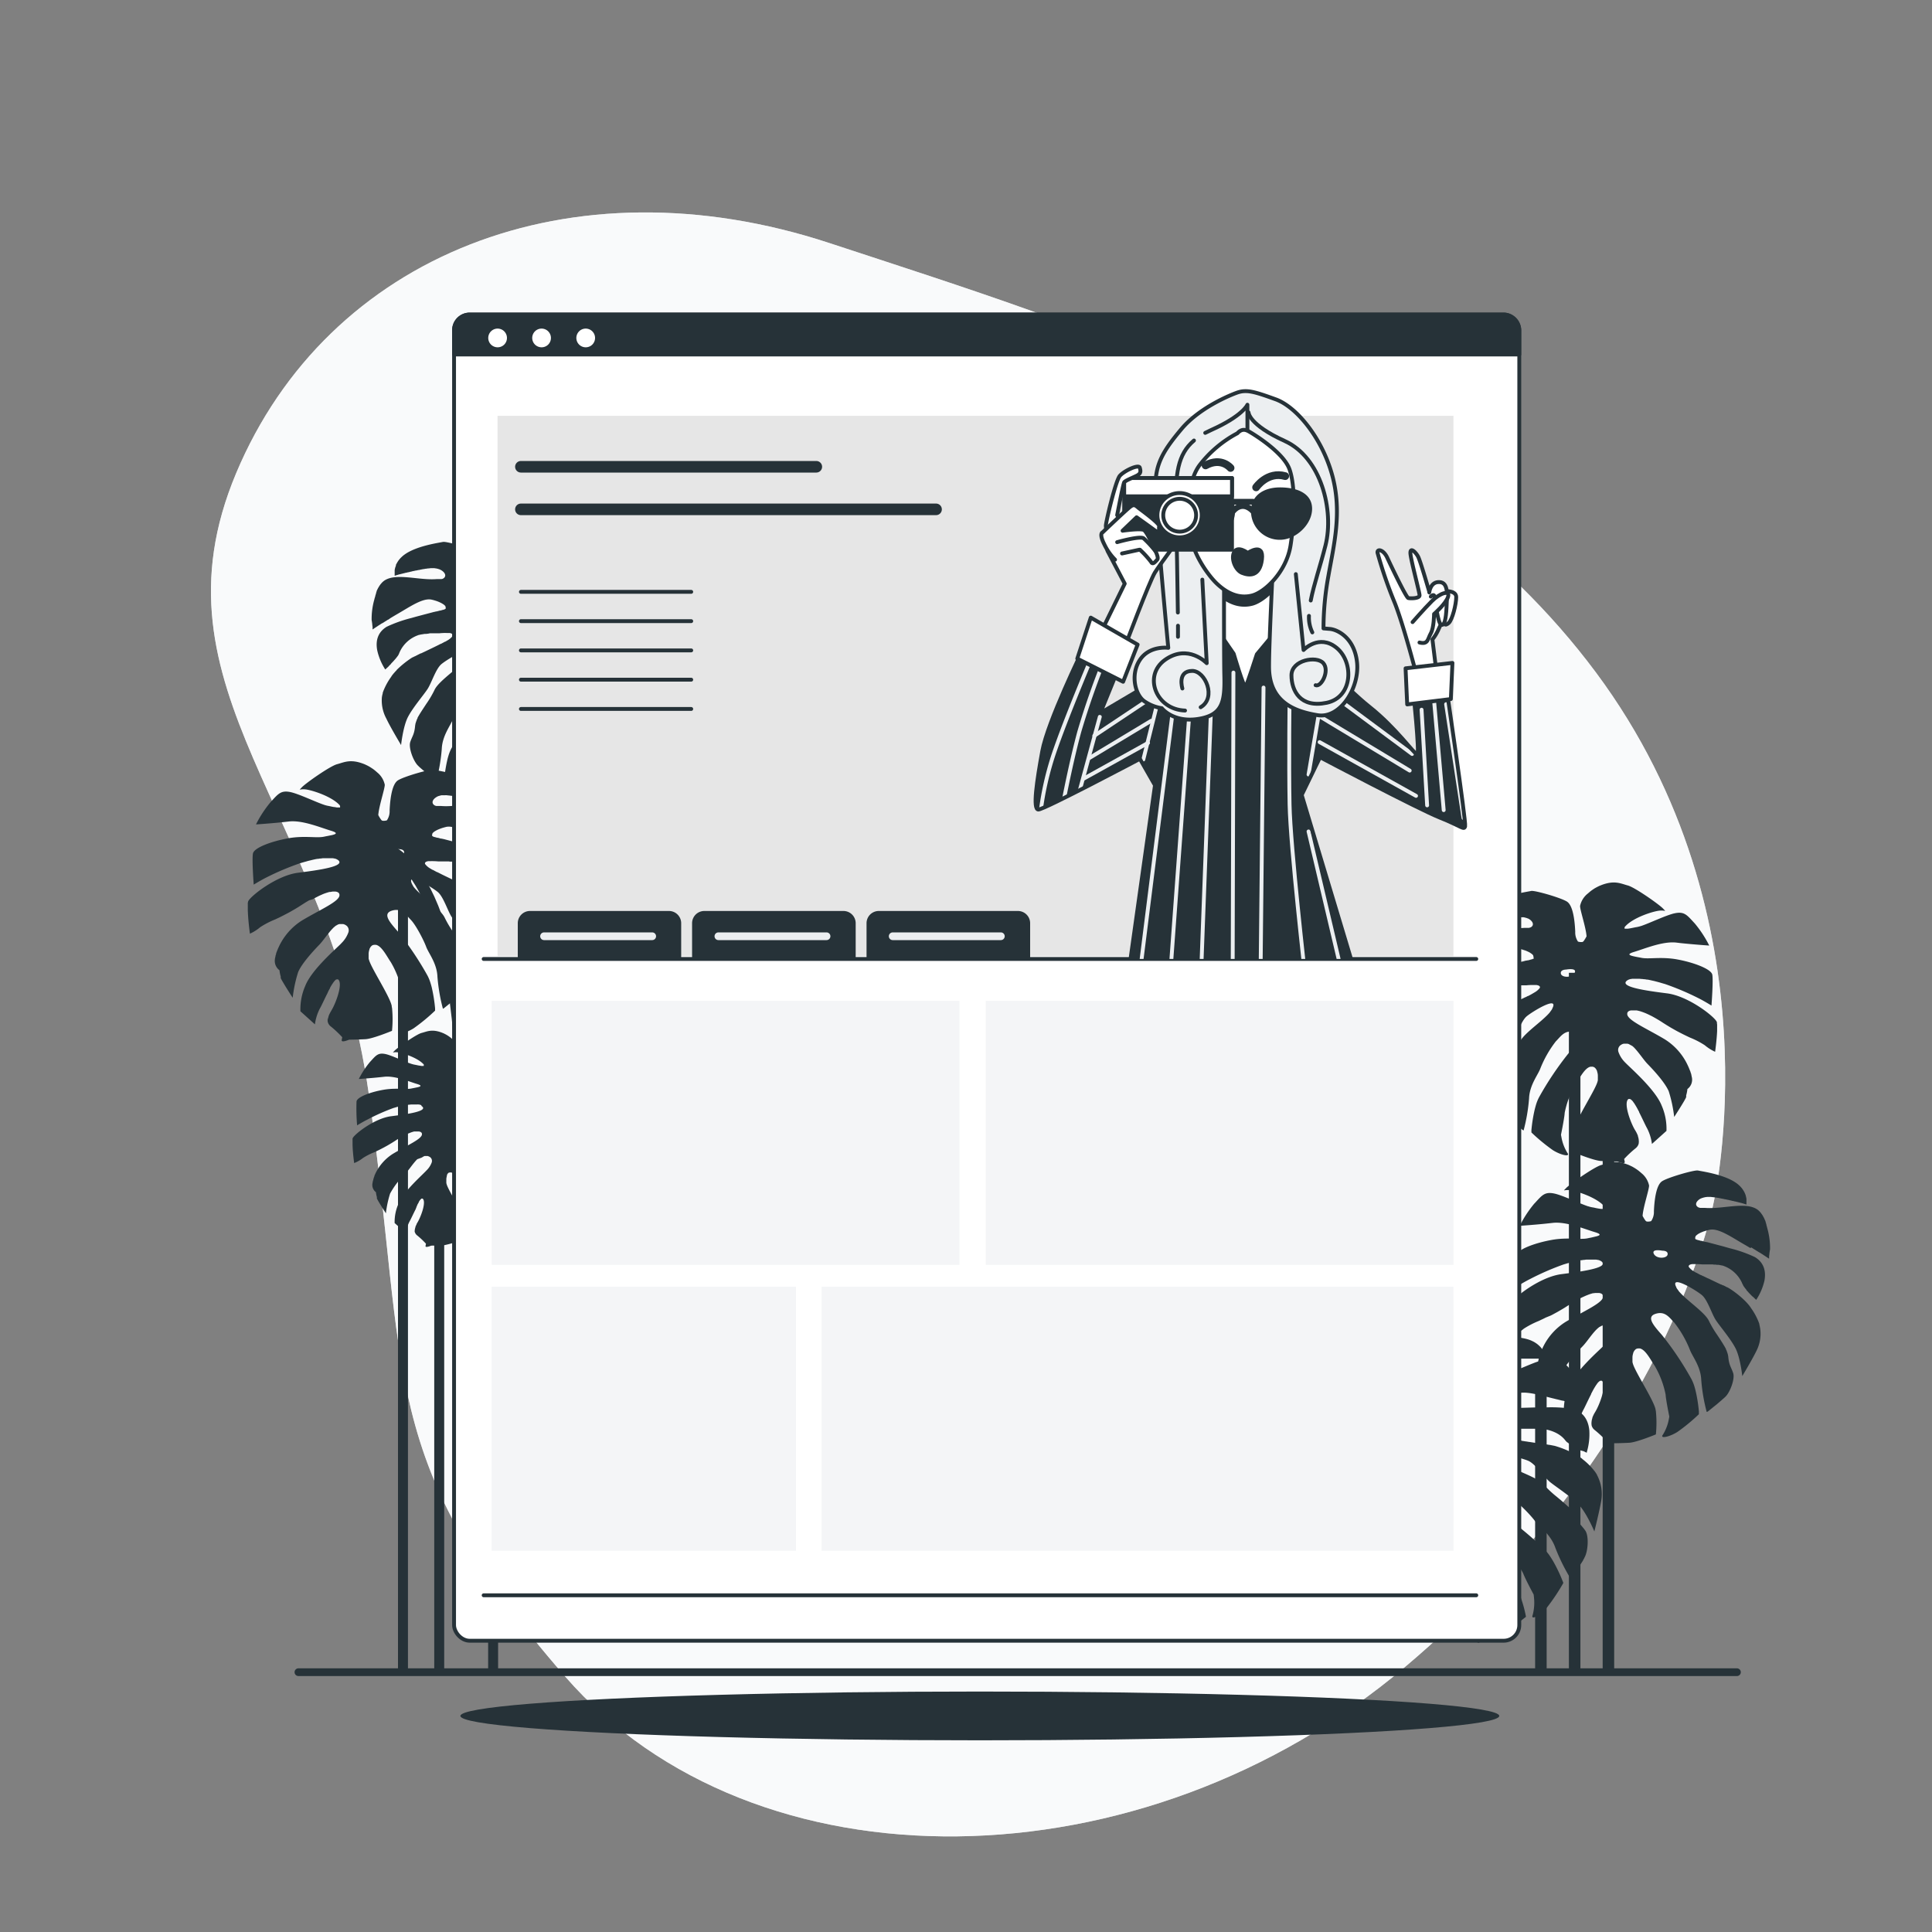 <svg xmlns="http://www.w3.org/2000/svg" xmlns:xlink="http://www.w3.org/1999/xlink" viewBox="0 0 500 500"><rect x="0" y="0" width="500" height="500" fill="#808080" stroke="none"/><defs><clipPath id="freepik--clip-path--inject-17"><rect x="258.48" y="97.33" width="129.48" height="150.84" style="fill:none"></rect></clipPath><clipPath id="freepik--clip-path-2--inject-17"><path d="M280.2,168.21s-9.07,18.56-10.47,26.23-2.51,15.07-1,15.07S295,196.39,295,196.39l3.91,6.84-6.84,48.55s10.19,9.48,25,8.65,32.65-12,32.65-12l-12.84-42.69,4.75-9.77s25.39,13.4,31,15.63,6.27,3.35,6.55,2.23-5-36.83-5-36.83l-8.51,1.12s1.81,17.16,1.12,17.16-5.44-6.84-12.28-12.28-15.48-15.34-21.2-17.72-14.65-3.62-20.37-1.81-9.07,9.77-9.07,9.77l-19.11,11.3,5-12.28Z" style="fill:#263238;stroke:#263238;stroke-linecap:round;stroke-linejoin:round"></path></clipPath></defs><g id="freepik--background-simple--inject-17"><path d="M443.42,311.51S460.72,238.09,413,174,281.75,85,214.7,62.92,84.78,66.11,61.12,122.45,85,209.23,95.41,282.88s2,94.85,50.85,151,149.37,55,217.39-2.5S443.42,311.51,443.42,311.51Z" style="fill:#ECEFF1"></path><path d="M443.42,311.51S460.72,238.09,413,174,281.75,85,214.7,62.92,84.78,66.11,61.12,122.45,85,209.23,95.41,282.88s2,94.85,50.85,151,149.37,55,217.39-2.5S443.42,311.51,443.42,311.51Z" style="fill:#fff;opacity:0.7"></path></g><g id="freepik--Plants--inject-17"><path d="M163,176.11v0c0-.15,0-.29,0-.43h0c0-.14,0-.27,0-.4v-.06q0-.16,0-.3v-.07a2.91,2.91,0,0,0,0-.31v0c0-.08,0-.15-.05-.22a.14.14,0,0,1,0-.06c0-.07,0-.14-.08-.2-.74-1.43-7.38-6.61-12.85-7.3s-12.08-1.64-10.49-3.2l0,0h0l.26-.2h0a2.31,2.31,0,0,1,.35-.18l0,0,.39-.12.07,0,.42-.08H141l.46,0h.72l.49,0h.16l.5.05.17,0,.51.07.19,0,.51.08.2,0,.5.1.22.05.49.1.24.06.45.11.27.07.42.11.3.08.36.1.35.1.28.08.59.18a67.9,67.9,0,0,1,8.71,3.69c1.39.68,3.34,1.88,3.34,1.88s.49-6.53.2-8-4.83-3.17-9.06-3.94-7.39,0-9.35-.43l-.52-.1h0l-.34-.07c-.42-.08-.84-.15-1.19-.24h0c-1.1-.26-1.59-.56.23-1.11,2.83-.85,7.47-2.83,11-2.4l1.09.13h0c3.38.36,7.36.62,7.36.62a29.21,29.21,0,0,0-3.75-5.72l-.26-.29h0c-1.78-1.94-2.48-2.8-4.79-2.37-2.12.4-6.54,2.56-8.84,3.33h0l-.42.13h0l-.37.08-.42.09h0l-.4.08-.49.1h0l-.45.09h0c-.29.06-.58.1-.83.13h0l-.33,0H139l-.07,0h0l-.06,0h0l0,0h0l0,0v0a.09.09,0,0,1,0-.05s0,0,0,0v-.05a0,0,0,0,0,0,0s0,0,0-.06l0,0,0-.06,0,0,0-.06,0-.06,0-.06a.24.24,0,0,1,.06-.08l.05-.06a.52.52,0,0,1,.1-.11l0-.05.17-.17c2-2,6.12-3.36,8.09-3.73s2.44.48,1.45-.59-7.32-5.52-9.13-6-3.41-1.39-6.78-.13l-.58.24-.19.09-.35.18a1,1,0,0,0-.23.12,2.69,2.69,0,0,0-.29.16l-.24.14-.25.16-.24.16-.2.15a2.48,2.48,0,0,0-.26.19l-.1.08c-.23.18-.45.37-.65.56h0a5.57,5.57,0,0,0-2,3.22c0,1.11,1.52,5.56,1.68,7.85a8.87,8.87,0,0,1-.78,1.26.57.57,0,0,1-.32.21,2.58,2.58,0,0,1-1.13-.11,4.16,4.16,0,0,1-.7-2.53c-.15-3.27-.66-6.79-2.1-7.77s-8.41-3-9.32-2.79-6.88,1-10,3.32a5.6,5.6,0,0,0-.52.42l-.15.14-.31.3-.14.16c-.08.1-.17.19-.24.29l-.13.16-.19.29a1.4,1.4,0,0,0-.1.16c-.06.1-.12.2-.17.3s0,.1-.08.14-.09.22-.14.32a.37.37,0,0,1,0,.11c0,.13-.09.25-.13.38v0a5.71,5.71,0,0,0-.19.8v0c0,.11,0,.22,0,.32v.07a1.94,1.94,0,0,0,0,.24v.34a.61.61,0,0,0,0,.14v.08s0,.05,0,.08a.19.19,0,0,0,0,.08h0a.94.94,0,0,1,0,.12l.3-.1h0l.61-.18h0l.37-.11.08,0,.42-.12.07,0,.44-.13.07,0,.5-.14.11,0,.52-.14.11,0,.57-.15h.06l.55-.15.09,0,.58-.14.12,0,.58-.13.11,0,.59-.13h0l.56-.11.09,0,.54-.1h.11l.51-.08H111l.5-.06H112l.4,0h0l.35.06h.09l.37.09.06,0,.31.11.06,0,.33.15,0,0,.28.15,0,0,.27.19,0,0a2.87,2.87,0,0,1,.43.42v0a1.61,1.61,0,0,1,.24.47h0a.83.83,0,0,1,0,.47h0a.92.92,0,0,1-.28.42h0l-.13.1,0,0-.14.08,0,0-.15.07-.07,0-.16.05-.11,0-.15,0-.15,0-.15,0-.21,0-.14,0-.38,0c-4.48.37-10.36-1.65-13.43.34a3.06,3.06,0,0,0-.29.21l-.09.08-.18.15-.1.11-.15.16-.1.12-.15.17-.09.13-.14.19-.08.13a2.39,2.39,0,0,0-.13.21l-.08.13-.13.22a.91.91,0,0,1-.07.14l-.12.24-.06.13-.12.26,0,.12-.12.29a.42.42,0,0,1,0,.1c0,.11-.08.21-.11.32l0,.08-.12.34,0,.07c0,.12-.08.24-.11.37l0,0-.11.38v0c0,.13-.07.27-.1.4v0a18.38,18.38,0,0,0-.61,5c.06.32.12.72.16,1.1h0c0,.25.06.5.08.71h0v.39c0,.15,0,.25,0,.25l.41-.28h0l.56-.37.16-.1.15-.1.2-.14.16-.1.28-.18.11-.07.43-.28.07,0,.4-.25.12-.08.38-.24.14-.08c.14-.1.29-.19.44-.28l.07,0L101,160l.11-.07.43-.26.17-.1.4-.24.17-.1.55-.32c3.26-1.87,6.58-4.23,8.88-3.72l.46.11h0l.45.13,0,0,.46.15h0l.44.17,0,0,.42.19,0,0,.39.2h0l.36.22h0a2.78,2.78,0,0,1,.31.23h0a1.91,1.91,0,0,1,.28.31h0a.41.41,0,0,1,0,.09h0a.73.73,0,0,1,.07.24v0a.13.13,0,0,1,0,.06v0s0,0,0,.06,0,0,0,0a.56.56,0,0,0,0,.08l0,.06,0,0-.06.06,0,0-.08.06,0,0-.16.09,0,0-.15.07-.07,0-.16.06-.07,0-.26.08-.33.1-.15,0-.22.06-.18.05-.21.05-.24.07-.17,0-.34.1-.08,0c-1.12.3-2.43.64-3.79,1h0l-.56.15h0l-.56.15h0l-.53.15h0l-.53.15h0a34.64,34.64,0,0,0-6.37,2.26c-2.25,1.37-2.94,3.54-2.45,6.12a15.19,15.19,0,0,0,2,4.83h0l.07.11,0,0,0,0v0l0,0,0,0,.07-.06,0,0,.14-.12.08-.08.12-.11.1-.09.17-.16h0l0,0v0l.09-.08.12-.11,0-.05,0,0,.09-.07.07-.07,0,0,.19-.2.09-.08.19-.2h0l0-.05.09-.09.11-.11h0l.21-.22,0,0h0l.25-.27h0l0,0,.09-.1.13-.15,0,0,.14-.16,0,0,.06-.06h0l.24-.29.07-.09.22-.29.06-.08c.09-.11.16-.23.24-.34l0-.06c.06-.09.11-.18.16-.27l0-.08c.06-.11.1-.21.14-.3a8.23,8.23,0,0,1,4.67-4.34l.24-.1.09,0,.17-.06.11,0,.17-.06.12,0,.18-.05.14,0,.18-.05.14,0,.19-.05.16,0,.19,0,.16,0,.21-.05.16,0,.25-.05.29-.06.2,0,.21,0,.17,0,.22,0,.16,0,.23,0,.14,0,.25,0,.13,0,.26,0h.1l.27,0h.08a13.82,13.82,0,0,1,1.87-.08h.3l.23,0h0l.22,0h0a1.23,1.23,0,0,1,.85.37.4.4,0,0,1,0,.41,4.44,4.44,0,0,1-1.42,1.18l-.46.28-.08,0-1.06.57-.08,0-.58.3,0,0-.59.29,0,0-.63.31,0,0-2.08,1-.44.21-.18.08-.54.26-.09,0-.46.22-.11.06-.48.24-.09.05-.41.21-.06,0-.39.22-.08,0-.35.21a25.08,25.08,0,0,0-3.83,3.1l0,.05-.22.23-.07.07-.19.21-.09.09c0,.06-.1.13-.16.19l-.09.1c0,.06-.09.11-.13.16a1.47,1.47,0,0,1-.1.13l-.1.13a1.3,1.3,0,0,0-.1.15.36.36,0,0,0-.07.1l-.14.22a16.72,16.72,0,0,0-2,3.68,3.53,3.53,0,0,0-.15.46l0,.09c0,.13-.07.26-.11.4s0,.05,0,.07-.06.29-.09.44v0A9.84,9.84,0,0,0,100,186c1,2.16,3.8,6.82,3.8,6.82s.51-4.81,1.77-7.25,4-5.61,5.07-7.24,2.14-5.27,3.64-6.49,7.83-5.1,6.77-2.38c0,.12-.11.24-.18.37s0,0,0,.08-.15.25-.24.38l0,.06c-.09.12-.18.25-.28.37l0,.05c-.11.13-.23.27-.36.4l-.07.09-.41.41,0,0-.44.41-.07.07-.47.43-.07.06-.51.45h0c-2.21,1.91-4.81,3.9-5.53,5.53a26,26,0,0,1-2.08,3.52l-.84,1.28-.06.09-.37.57v0l-.35.55-.07.12c-.11.18-.22.36-.32.54l0,0q-.15.24-.27.48a.54.54,0,0,0,0,.11c-.09.16-.17.33-.24.48a.36.36,0,0,0,0,.09c-.07.14-.12.28-.18.42a.19.19,0,0,1,0,.07c-.06.15-.1.29-.14.42a.29.29,0,0,1,0,.09,3.38,3.38,0,0,0-.07.4c-.2,2.24-.75,2.66-1.25,4.16s.77,4.88,1.93,6.07l.16.16,0,0,.18.17h0a2,2,0,0,0,.21.2l.06.05.21.19,0,0,.25.21.07.06.23.2,0,0,.27.22.08.07.25.21,0,0h0l.36.29h0c1,.8,1.92,1.55,2.35,1.89l0,0,.06.05h0l.06.06h0l0,0a46.39,46.39,0,0,0,1.42-8.27c.13-3.48,2.3-6.09,2.92-7.78a29,29,0,0,1,4-7l.39-.42.48-.51h0c1-1.08,2.08-2,4-1.41,2.5.78.57,3-1.63,5.49a80.52,80.52,0,0,0-7.59,11.33,10.19,10.19,0,0,0-.83,2h0c-.12.39-.23.79-.32,1.19h0a40.67,40.67,0,0,0-.82,5.23v.16h0c0,.13,0,.25,0,.33h0v.13h0v0a48.75,48.75,0,0,0,5.58,4.59c2.14,1.33,4.58,1.81,3.75.71a11.27,11.27,0,0,1-1.53-3.95l-.15-.76s.54-2.57.83-4.48h0c.06-.44.11-.86.14-1.19a23.76,23.76,0,0,1,2.83-7.44c1-1.44,2.34-4.21,3.86-4.5a1,1,0,0,1,.24,0h.07l.21,0h0l.21.06.06,0,.16.09,0,0,.16.13.07.06.1.11a.39.39,0,0,1,.08.1l.1.14.06.11.06.1c0,.08.07.16.11.25l0,.07a1.09,1.09,0,0,0,0,.17,4.12,4.12,0,0,1,.15.82v0a1.55,1.55,0,0,1,0,.22v.32c0,.06,0,.12,0,.18s0,.11,0,.16l0,.23a.59.59,0,0,1,0,.13,2.45,2.45,0,0,1-.08.37c-.53,2.14-5.42,9.51-5.9,11.95,0,.15,0,.3-.07.45h0a29,29,0,0,0,0,6s4.94,2,6.84,2.15,4.27.14,4.27.14,2,.87,1.9.11l-.14-.76a27,27,0,0,1,2.93-2.75,2.16,2.16,0,0,0,.71-.9h0a1.68,1.68,0,0,0,.12-.38.13.13,0,0,0,0-.06,2.77,2.77,0,0,0,0-.82.19.19,0,0,1,0-.08,5.31,5.31,0,0,0-.21-.88l0-.09c-.06-.15-.11-.3-.18-.45h0c-.07-.16-.15-.31-.23-.46l-.06-.11c-.08-.16-.17-.31-.26-.46-1.13-1.83-3-6.81-1.83-8l.13-.09h0l.1,0h.05l.1,0,.06,0,.11.05,0,0a.61.61,0,0,1,.14.1l0,0,.18.17,0,0,.15.16.06.09a1.83,1.83,0,0,1,.13.16l.07.1.14.19.06.1.15.23.06.09c.13.22.27.45.41.7a.41.41,0,0,1,.05.09c.06.09.11.19.17.29l.06.11.15.28.06.12.16.31,0,.08.21.4h0c.79,1.59,1.51,3.18,1.89,3.82a12.54,12.54,0,0,1,1.23,4l3.75-3.38a15,15,0,0,0-1.23-6.52c-1.53-3.95-7.38-9.13-9.12-10.84l-.33-.34h0a7.24,7.24,0,0,1-1.71-2.66h0a1.58,1.58,0,0,1,.37-1.72h0a2,2,0,0,1,.71-.42l.24-.08h.07l.16,0h.33l.15,0h.09l.15,0,.08,0,.18.06.05,0a3.1,3.1,0,0,1,.47.26l.06,0a1.09,1.09,0,0,1,.17.13.18.18,0,0,1,.07,0l.17.13.07.06.17.15.06.06.18.18,0,0a14.15,14.15,0,0,1,.94,1.06h0c.92,1.13,1.81,2.42,2.64,3.27,1.94,2,4.55,4.95,5.4,7A34.88,34.88,0,0,1,152,199.4s1.5-2.3,2.49-4h0l.15-.26h0l.38-.69,0,0,.07-.14,0-.06a1.17,1.17,0,0,1,.05-.11l0-.06s0-.07.05-.1v0a.56.56,0,0,0,0-.12,7.72,7.72,0,0,0,.32-1.63,3,3,0,0,0,1.18-2.89c0-.1,0-.21-.07-.33l0-.11a2.77,2.77,0,0,0-.09-.33s0,0,0-.08-.09-.29-.14-.45,0-.09,0-.14-.09-.25-.14-.38a.94.94,0,0,0-.06-.15c-.06-.17-.13-.34-.21-.52a1.11,1.11,0,0,0-.07-.16,2.72,2.72,0,0,0-.11-.25h0a15.85,15.85,0,0,0-6.08-7.07c-4.78-2.86-9.9-5-9.73-6.63.05-.49.4-.79,1-.86h.55l.25,0,.3,0,.28.06.23,0,.34.09.21.06.51.18.23.08.45.18.2.08.66.3.19.1.57.28.21.11.78.43.14.08.7.42.23.14.88.56q.49.33,1,.63l.33.2.63.38.4.23.54.31.45.25.45.25.5.26.36.19.56.28.26.13.61.3.16.08.7.33h0a21.7,21.7,0,0,1,3.87,2,11.44,11.44,0,0,0,2.68,1.69s.42-2.93.52-5.41h0C163,176.75,163,176.42,163,176.11Zm-36.87-14.68c-.68,1.38-3.38,1.27-3.58.2s1.38-1,1.38-1S126.79,160,126.11,161.43Z" style="fill:#263238"></path><path d="M64.13,235.24v0c0-.15,0-.3,0-.44h0c0-.14,0-.28,0-.41v-.06l0-.3a.2.2,0,0,1,0-.07c0-.1,0-.21,0-.3v0l.06-.22s0,0,0-.06a1.38,1.38,0,0,1,.08-.2c.75-1.43,7.38-6.62,12.85-7.31s12.08-1.64,10.49-3.19l0,0h0a1.74,1.74,0,0,0-.26-.19h0a2.31,2.31,0,0,0-.35-.18l0,0a2.22,2.22,0,0,0-.39-.12l-.07,0a2.61,2.61,0,0,0-.42-.08h-.09l-.45,0h-.12a3.68,3.68,0,0,0-.47,0h-.14l-.49,0h-.16l-.5,0-.17,0-.51.07-.19,0-.51.09-.2,0-.5.09-.22.05-.49.11-.24.06-.45.11-.27.06-.41.11-.3.09-.37.1-.35.1-.28.08-.59.18A68.53,68.53,0,0,0,69,227.06c-1.38.68-3.34,1.88-3.34,1.88s-.49-6.53-.2-8.05,4.84-3.16,9.06-3.93,7.39,0,9.35-.43l.52-.11h0l.34-.06,1.19-.24h0c1.1-.26,1.59-.57-.23-1.12-2.82-.84-7.47-2.82-11-2.39l-1.08.12h0c-3.38.37-7.36.63-7.36.63A29.67,29.67,0,0,1,70,207.62c.09-.1.18-.19.26-.29h0c1.78-1.93,2.48-2.8,4.8-2.36,2.11.4,6.53,2.55,8.83,3.32l0,0,.42.13h0l.36.09.42.08h0l.39.08.49.11h0l.45.08h0c.29,0,.58.1.83.12h0l.33,0h0l.24,0h.06l.07,0h0l.06,0h0a.08.08,0,0,0,0,0h0s0,0,0,0v0s0,0,0,0v-.11a.09.09,0,0,0,0-.05s0,0,0,0a.14.14,0,0,0,0-.06l0,0a.21.21,0,0,0,0-.06l0-.07,0-.06-.07-.08,0-.06-.09-.11-.05-.05-.17-.17c-2-1.94-6.11-3.35-8.08-3.73s-2.45.48-1.46-.59,7.32-5.52,9.13-6,3.41-1.4,6.78-.13a5.89,5.89,0,0,1,.58.24l.19.09.36.17.22.12.29.16.24.15.25.16.24.16.21.14.25.19.11.09c.22.18.44.36.64.55h0a5.57,5.57,0,0,1,2,3.22c0,1.11-1.52,5.55-1.68,7.85a8.87,8.87,0,0,0,.78,1.26.67.67,0,0,0,.32.21,2.72,2.72,0,0,0,1.13-.11,4.17,4.17,0,0,0,.7-2.54c.15-3.27.66-6.78,2.1-7.77s8.41-3,9.32-2.78,6.88,1,10,3.31c.19.14.36.28.53.42l.14.14.31.3.14.17a3,3,0,0,1,.24.28l.13.17c.07.09.13.19.2.29l.1.16.16.29.08.15c0,.11.1.21.14.32a1.17,1.17,0,0,1,0,.11c0,.13.09.25.13.37v.05a5.4,5.4,0,0,1,.19.8v0c0,.11,0,.22,0,.32a.15.15,0,0,0,0,.07c0,.09,0,.17,0,.24v.49a.17.17,0,0,0,0,.07.19.19,0,0,1,0,.08v.08h0a1.13,1.13,0,0,1,0,.12l-.29-.09h0l-.62-.19h0l-.38-.11-.08,0-.42-.13h-.07l-.44-.13-.07,0L122,207l-.1,0-.53-.15-.11,0-.57-.15-.06,0-.55-.14-.09,0-.58-.15-.12,0-.58-.14-.11,0-.59-.13h0l-.56-.11-.09,0-.54-.09-.1,0-.52-.07h-.08l-.5-.06a3,3,0,0,0-.42,0h-.1l-.39,0h0l-.35,0-.09,0-.37.09,0,0-.32.1-.06,0-.33.14,0,0a2.4,2.4,0,0,0-.27.16h0l-.28.19,0,0a2.91,2.91,0,0,0-.43.43v0a1.42,1.42,0,0,0-.23.46h0a.8.8,0,0,0,0,.46h0a.94.94,0,0,0,.28.43h0l.13.1h0l.14.09,0,0,.15.07.08,0,.15.06.11,0,.15,0,.15,0,.16,0,.2,0,.14,0,.38,0c4.48.38,10.36-1.65,13.43.35l.29.2.09.08.18.16.1.1.16.16.1.12.14.18.09.12.14.19.08.13.14.21.07.13.13.23a.83.83,0,0,0,.07.13l.12.25.06.12.12.27.05.11.12.29a.49.49,0,0,0,0,.11l.12.31,0,.09c0,.11.07.22.11.34l0,.07c0,.12.08.24.11.36l0,.05c0,.13.07.26.11.39v0c0,.14.07.27.1.4v0a18,18,0,0,1,.61,5c-.06.32-.11.72-.16,1.1h0c0,.25-.06.49-.08.71h0l0,.14v.25l0,.25-.41-.27h0l-.56-.37-.16-.11-.15-.1-.2-.13-.16-.1-.28-.18-.11-.07-.43-.28-.06,0-.41-.26-.12-.08-.37-.23-.15-.09-.44-.28-.07,0-.54-.33-.11-.07-.43-.25-.17-.11-.4-.23-.17-.1-.55-.32c-3.26-1.88-6.58-4.23-8.88-3.73l-.46.12h0l-.46.13h0l-.45.15,0,0-.44.17,0,0-.42.18,0,0-.39.2,0,0-.36.21h0a2.79,2.79,0,0,0-.31.24h0a1.33,1.33,0,0,0-.28.31h0a.35.35,0,0,0,0,.08h0a.78.78,0,0,0-.07.25h0a.17.17,0,0,0,0,.07v0s0,0,0,.06a.05.05,0,0,0,0,0,.2.2,0,0,0,0,.08l0,.06,0,0,.06.05,0,0,.08.06,0,0,.15.09,0,0,.15.07.07,0,.16.06.07,0,.26.08.33.09.15,0,.22.06.18.05.21.06.25.06.16,0,.34.09.08,0,3.8,1h0l.55.15h0l.56.16h0l.54.15,0,0,.53.15h0a33.9,33.9,0,0,1,6.37,2.26c2.25,1.37,2.94,3.54,2.46,6.12a15.2,15.2,0,0,1-2.06,4.82h0s-.06.08-.08.12l0,0,0,0v0l0,0,0,0-.06-.06,0,0-.14-.13-.08-.07-.12-.11-.1-.1-.17-.15h0l0,0h0l-.09-.08-.12-.12,0,0,0,0-.08-.08-.08-.07,0,0-.19-.19-.09-.09-.19-.19v0l0,0-.09-.09-.11-.12h0l-.21-.22,0,0h0l-.25-.27v0l0,0-.09-.09-.13-.15,0,0-.13-.16,0,0-.06-.07h0l-.24-.29-.07-.09-.22-.29-.06-.08-.23-.34,0-.07-.16-.26,0-.09a2,2,0,0,1-.14-.3,8.3,8.3,0,0,0-4.67-4.34l-.24-.09-.08,0-.17-.06-.11,0-.17-.05-.13,0-.18-.06-.13,0-.19-.05-.14,0-.19,0-.16,0-.19,0-.16,0-.21,0-.16,0-.25-.05-.29,0-.19,0-.22,0-.17,0-.22,0-.16,0-.23,0-.14,0-.25,0-.13,0-.25,0h-.11l-.27,0h-.07a18.4,18.4,0,0,0-1.88-.08h-.3l-.22,0h0l-.21,0h0c-.44.07-.74.19-.84.38a.35.35,0,0,0,0,.4,4.44,4.44,0,0,0,1.42,1.19l.46.28.08,0,1.06.58.08,0,.58.29,0,0,.59.3,0,0,.63.31,0,0,2.08,1,.44.21.18.08.54.26.09,0,.46.23.11,0,.48.24.1.06.4.21.06,0,.39.22.09,0,.34.21a24.53,24.53,0,0,1,3.83,3.11l0,0,.23.24.06.07.2.21.08.09.16.18.09.11a1.83,1.83,0,0,1,.13.16l.1.12.1.14a1.71,1.71,0,0,0,.11.14l.06.1c.06.08.1.16.15.23a16.83,16.83,0,0,1,2,3.67c.06.15.11.3.16.46s0,.07,0,.1.08.26.11.39,0,0,0,.08a3.12,3.12,0,0,1,.09.44v0a9.79,9.79,0,0,1-.81,5.65c-1,2.15-3.8,6.81-3.8,6.81s-.51-4.8-1.77-7.24-4-5.62-5.07-7.24-2.14-5.27-3.64-6.5-7.83-5.09-6.77-2.38c0,.12.11.25.18.38a.25.25,0,0,1,0,.07l.24.38,0,.07.28.36,0,0c.11.14.23.27.36.41l.08.08c.12.14.26.28.4.42l0,0,.44.42.07.06.47.44.07.06.51.44h0c2.21,1.92,4.81,3.91,5.53,5.54a27.75,27.75,0,0,0,2.08,3.52l.84,1.27.06.09.37.57v0l.35.56.07.11.32.55,0,0,.26.49.06.1.24.49,0,.09c.07.14.13.28.18.41a.25.25,0,0,1,0,.07,4.28,4.28,0,0,1,.14.43.29.29,0,0,0,0,.09,3.06,3.06,0,0,1,.07.4c.2,2.23.75,2.65,1.25,4.16s-.76,4.88-1.93,6.07l-.16.16,0,0-.18.17h0l-.21.19-.06.05a1.9,1.9,0,0,1-.21.19l0,0-.25.22-.07.06-.23.2,0,0-.26.23-.09.07-.25.2,0,0h0l-.36.3h0c-1,.8-1.92,1.56-2.35,1.89l0,0-.06,0h0l-.06.05h0l-.06.05a46.38,46.38,0,0,1-1.42-8.28c-.12-3.48-2.3-6.09-2.92-7.78s-2.69-5.69-4-7l-.39-.42-.48-.52h0c-1-1.08-2.08-2-4-1.4-2.51.78-.58,3,1.63,5.49a82.18,82.18,0,0,1,7.59,11.32,11.19,11.19,0,0,1,.82,2.06h0c.12.38.23.78.32,1.18v0a40.57,40.57,0,0,1,.82,5.22v0l0,.14h0c0,.14,0,.25,0,.34h0v.12h0v0a48.46,48.46,0,0,1-5.58,4.6c-2.14,1.32-4.58,1.8-3.75.7a11.52,11.52,0,0,0,1.54-3.95l.14-.75s-.54-2.58-.82-4.49h0c-.07-.45-.12-.86-.15-1.19a23.48,23.48,0,0,0-2.83-7.45c-1-1.44-2.34-4.21-3.86-4.5l-.24,0h-.06l-.22,0h0l-.21.06-.06,0-.16.08,0,0-.16.12-.07.07-.1.1-.08.1-.1.14-.06.12-.06.1a1.73,1.73,0,0,0-.1.24s0,.05,0,.08l-.06.16a5.11,5.11,0,0,0-.15.83v0c0,.07,0,.15,0,.22v.32a1.09,1.09,0,0,1,0,.18c0,.06,0,.11,0,.17l0,.22s0,.09,0,.14,0,.24.08.37c.53,2.14,5.42,9.5,5.9,12,0,.14,0,.29.07.44h0a29.66,29.66,0,0,1,0,6s-4.94,2.05-6.85,2.16-4.26.13-4.26.13-2,.87-1.91.12l.14-.76a27.73,27.73,0,0,0-2.93-2.76,2.13,2.13,0,0,1-.71-.89h0a2.78,2.78,0,0,1-.12-.38.15.15,0,0,1,0-.07,2.72,2.72,0,0,1,0-.81V264a4.88,4.88,0,0,1,.21-.88l0-.1.18-.45h0l.23-.46.06-.11.26-.46c1.13-1.82,3-6.81,1.83-8a.51.51,0,0,0-.13-.09l0,0-.09,0h-.16l-.06,0-.1.05-.06,0-.14.1,0,0-.18.18,0,0-.15.17-.06.08-.13.17a.86.86,0,0,0-.07.1,1.27,1.27,0,0,0-.13.19.36.36,0,0,0-.07.1l-.15.23-.06.08-.41.7a.41.41,0,0,0,0,.09l-.16.29a.75.75,0,0,1-.07.12l-.15.28-.06.11c0,.11-.11.21-.16.31l0,.09-.21.4h0c-.79,1.58-1.51,3.18-1.89,3.81a12.61,12.61,0,0,0-1.23,4l-3.75-3.38a15,15,0,0,1,1.23-6.52c1.53-4,7.38-9.12,9.12-10.83l.33-.35h0a7.32,7.32,0,0,0,1.71-2.66h0a1.59,1.59,0,0,0-.37-1.72h0a2.38,2.38,0,0,0-.71-.42l-.23-.07h-.08a.9.9,0,0,0-.16,0h-.33l-.15,0-.09,0-.15,0-.08,0-.17.07-.06,0a2.83,2.83,0,0,0-.47.27l-.06,0-.17.12-.07.06-.17.13-.07.06-.16.15-.07.05-.18.19,0,0a12,12,0,0,0-.93,1.05h0c-.93,1.14-1.82,2.43-2.65,3.28-1.94,2-4.54,4.95-5.4,7a34.75,34.75,0,0,0-1.41,6.64s-1.51-2.3-2.5-4h0l-.15-.25h0c-.15-.26-.28-.49-.38-.7l0,0-.07-.15,0,0a.61.61,0,0,0,0-.12l0-.05a.69.69,0,0,1,0-.1l0,0,0-.12a8.78,8.78,0,0,1-.32-1.63,3,3,0,0,1-1.18-2.89c0-.11,0-.22.07-.34l0-.1.09-.34s0,0,0-.08.09-.29.14-.44a.88.88,0,0,0,0-.15c.05-.12.09-.24.14-.37l.06-.15c.06-.17.13-.35.21-.53l.07-.15c0-.09.07-.17.11-.26h0a16,16,0,0,1,6.08-7.06c4.78-2.87,9.9-5,9.73-6.64,0-.49-.4-.78-1-.86h-.55l-.25,0-.3.05-.28.05-.23,0-.34.1-.21.06-.51.17-.23.08-.45.18-.19.09-.66.29-.2.1-.57.29-.21.11-.77.42L80,233l-.71.42-.23.14-.88.56-1,.64-.33.2-.63.38-.4.23-.54.31-.45.25-.45.24-.5.26-.36.19-.55.28-.27.14-.61.3-.16.07-.7.33h0a22.42,22.42,0,0,0-3.87,2,11.63,11.63,0,0,1-2.68,1.7s-.41-2.94-.52-5.42h0C64.14,235.88,64.13,235.55,64.13,235.24ZM101,220.55c.68,1.39,3.37,1.27,3.57.21s-1.37-1-1.37-1S100.33,219.17,101,220.55Z" style="fill:#263238"></path><path d="M91.24,296.11v0c0-.12,0-.23,0-.34h0c0-.11,0-.21,0-.31v-.05a1.64,1.64,0,0,1,0-.23v-.06c0-.08,0-.16,0-.23v0a.71.71,0,0,1,0-.17v-.05l.06-.16c.58-1.1,5.7-5.1,9.92-5.63s9.33-1.27,8.1-2.47c0,0,0,0,0,0h0a1,1,0,0,0-.2-.15h0L109,286h0l-.31-.1h0a1.65,1.65,0,0,0-.32-.06h-.08a1.87,1.87,0,0,0-.34,0h-.56l-.39,0h-.11l-.39,0-.13,0-.4.05-.14,0-.4.06-.15,0-.39.08-.17,0-.37.08-.19,0-.35.09-.2.05-.33.08-.23.07-.28.07-.27.08-.22.07-.46.13A54,54,0,0,0,95,289.79c-1.07.53-2.58,1.45-2.58,1.45a50.85,50.85,0,0,1-.15-6.21c.22-1.17,3.73-2.44,7-3s5.7,0,7.21-.33l.4-.08h0l.27-.05.92-.19h0c.85-.2,1.22-.44-.18-.86-2.18-.66-5.77-2.18-8.5-1.85l-.84.09h0c-2.61.28-5.69.48-5.69.48a23,23,0,0,1,2.9-4.42l.21-.22h0c1.36-1.5,1.91-2.17,3.7-1.83,1.63.31,5,2,6.82,2.56l0,0,.33.1h0l.29.07.31.06h0l.31.06.37.08h0l.35.07h0c.22,0,.44.08.64.1h.52l.06,0h0l0,0h0l0,0h0l0,0v-.18l0,0a.08.08,0,0,0,0,0,.05.05,0,0,0,0,0,.13.13,0,0,0,0,0l0-.05,0-.05,0-.06,0-.05-.08-.08,0,0-.13-.13c-1.53-1.5-4.72-2.59-6.24-2.88s-1.89.37-1.13-.45,5.66-4.27,7-4.61,2.63-1.08,5.23-.1l.45.18.15.07.27.14.18.09.22.13a1.18,1.18,0,0,1,.19.11l.19.12.19.13.15.11.2.14.08.07a5.34,5.34,0,0,1,.5.43h0a4.33,4.33,0,0,1,1.52,2.49c0,.85-1.17,4.29-1.3,6.06a7.74,7.74,0,0,0,.6,1,.52.52,0,0,0,.25.16,1.94,1.94,0,0,0,.87-.08,3.18,3.18,0,0,0,.54-2c.12-2.52.51-5.24,1.62-6a25.72,25.72,0,0,1,7.2-2.15c.7.13,5.31.76,7.76,2.56.14.11.28.22.4.33l.12.1.23.24.12.12.18.22.1.13.15.22.08.13.13.23a.37.37,0,0,1,0,.11,2.56,2.56,0,0,1,.11.24.36.36,0,0,1,0,.09c0,.1.07.19.1.29v0a4.26,4.26,0,0,1,.15.62v0l0,.25v.05a1.28,1.28,0,0,1,0,.19v.06a.71.71,0,0,1,0,.14v.29s0,.05,0,.06h0a.31.31,0,0,1,0,.09l-.22-.07h0l-.48-.14h0l-.29-.08-.06,0-.33-.1h-.05l-.34-.1,0,0-.39-.11-.08,0-.41-.11-.08,0-.44-.12h0l-.43-.11-.07,0-.45-.1-.09,0-.45-.1-.08,0-.46-.1h0l-.43-.09h-.07l-.42-.08h-.08l-.4-.06h-.06l-.39,0h-.74l-.27,0h-.07l-.28.07,0,0-.24.08,0,0-.26.11,0,0-.22.12h0l-.21.15,0,0a2.57,2.57,0,0,0-.33.33v0a1.06,1.06,0,0,0-.18.35h0a.73.73,0,0,0,0,.36h0a.83.83,0,0,0,.22.33h0l.11.07v0l.11.06,0,0,.11.05.06,0,.12,0,.08,0,.12,0,.12,0,.11,0,.16,0,.11,0,.29,0c3.46.29,8-1.28,10.37.26l.22.16.07.06a.86.86,0,0,1,.14.13l.08.07.12.13.08.09.11.14.07.09.11.15.06.1a1.4,1.4,0,0,1,.1.16l.06.1a1.62,1.62,0,0,1,.1.18l.05.1a1.14,1.14,0,0,1,.1.19,1,1,0,0,1,0,.1,1.24,1.24,0,0,1,.1.2.36.36,0,0,0,0,.09l.09.23,0,.07.09.25,0,.06.09.27,0,.05c0,.09.06.19.08.28l0,0c0,.1,0,.2.08.3v0c0,.11,0,.21.08.32h0a14.19,14.19,0,0,1,.47,3.9c0,.24-.09.55-.13.84h0c0,.2,0,.39-.06.55h0v.3c0,.12,0,.19,0,.19l-.32-.21h0l-.43-.29-.12-.08-.12-.08-.16-.1-.12-.08-.21-.14-.09-.05-.33-.22-.05,0-.31-.2-.1-.06-.29-.18-.11-.07-.34-.21,0,0-.42-.26-.09-.05-.32-.2-.14-.08-.3-.18-.13-.08-.43-.25c-2.52-1.44-5.08-3.26-6.85-2.87l-.36.09h0l-.36.1h0l-.35.12h0l-.34.13h0l-.32.15h0l-.31.16h0l-.27.16h0l-.23.18h0a1,1,0,0,0-.22.24h0a.25.25,0,0,0,0,.07h0a.52.52,0,0,0-.06.19v0a.11.11,0,0,0,0,.05v0s0,0,0,.05l0,0s0,0,0,.06l0,0,0,0,0,0,0,0,.07,0,0,0,.12.07h0l.11,0,0,0,.13,0,0,0,.2.07.26.07.11,0,.17,0,.14,0,.16.05.19,0,.13,0,.26.07.07,0,2.92.79h0l.43.12h0l.43.12h0l.42.11h0l.41.12h0a26.54,26.54,0,0,1,4.92,1.75,4.18,4.18,0,0,1,1.9,4.72,11.73,11.73,0,0,1-1.59,3.73h0a.47.47,0,0,0-.06.09l0,0,0,0v0h0l0,0-.05-.05,0,0-.1-.1-.07-.06-.09-.08-.08-.08-.12-.12h0l0,0,0,0-.06-.06-.09-.09,0,0,0,0-.06-.06-.06-.06,0,0-.15-.15-.07-.06-.15-.15h0l0,0-.07-.07-.09-.09h0l-.16-.17,0,0h0l-.19-.21h0l-.07-.08-.1-.12h0l-.11-.12,0,0,0-.05h0l-.18-.22-.06-.07-.17-.22,0-.07a2,2,0,0,1-.18-.26l0-.05a1.51,1.51,0,0,1-.12-.2.43.43,0,0,0,0-.07c0-.08-.07-.16-.1-.23a6.38,6.38,0,0,0-3.61-3.35l-.18-.08-.07,0-.13-.05-.09,0-.13,0-.09,0-.14,0-.11,0-.14,0-.11,0-.14,0-.12,0-.15,0-.13,0-.16,0-.12,0-.2,0-.22,0-.15,0-.16,0-.13,0-.18,0-.12,0-.18,0-.11,0-.19,0-.1,0-.2,0h-.08l-.21,0h-.05a12.64,12.64,0,0,0-1.45-.06h-.23l-.18,0h0l-.16,0h0c-.33.05-.57.14-.65.29a.3.3,0,0,0,0,.31,3.47,3.47,0,0,0,1.09.92l.36.21.06,0,.82.44.06,0,.45.23,0,0,.46.22,0,0,.49.24h0l1.61.77.34.16.13.06.42.2.07,0,.35.17.09,0,.37.19.08,0,.3.16,0,0,.31.17.06,0,.27.16a19.8,19.8,0,0,1,3,2.4l0,0,.18.18.05.06.15.16.06.07.12.14.08.08a.64.64,0,0,0,.1.13l.07.09.08.11.08.11.05.07.11.18a12.66,12.66,0,0,1,1.53,2.84l.12.35s0,.05,0,.08.06.2.08.3V299a3.4,3.4,0,0,1,.07.34v0a7.49,7.49,0,0,1-.62,4.36c-.8,1.67-2.94,5.27-2.94,5.27a20.31,20.31,0,0,0-1.36-5.6,62.13,62.13,0,0,0-3.91-5.59c-.86-1.25-1.66-4.07-2.81-5s-6.05-3.94-5.23-1.84l.14.29,0,.06.19.29,0,.05a2.55,2.55,0,0,0,.21.28l0,0a4.12,4.12,0,0,0,.28.31l.06.07.31.32,0,0,.33.32.06.05.36.33.06.05a4.32,4.32,0,0,0,.39.34h0c1.7,1.48,3.71,3,4.27,4.28a20.37,20.37,0,0,0,1.6,2.72c.22.32.44.65.65,1l.05.07.28.44v0c.1.14.18.28.27.43l.06.08.24.42,0,0c.08.13.14.25.21.37l0,.08.19.38a.64.64,0,0,1,0,.07l.14.32s0,0,0,.05.07.23.1.33,0,.05,0,.07,0,.21,0,.31a10,10,0,0,0,1,3.21c.39,1.17-.59,3.77-1.49,4.69l-.13.12,0,0-.14.14h0l-.16.15,0,0-.17.15h0L133,314l-.05,0-.18.16,0,0-.21.17-.07.06-.19.16h0l-.28.23h0c-.75.62-1.49,1.2-1.81,1.46l0,0,0,0h0l-.05,0h0l0,0a35.52,35.52,0,0,1-1.1-6.39c-.09-2.68-1.77-4.7-2.25-6a22.23,22.23,0,0,0-3.1-5.43l-.3-.33c-.12-.13-.24-.27-.37-.4h0a2.73,2.73,0,0,0-3.11-1.08c-1.93.6-.44,2.34,1.26,4.24a62.86,62.86,0,0,1,5.86,8.74,8.36,8.36,0,0,1,.64,1.59h0c.09.3.17.61.25.92h0a30.55,30.55,0,0,1,.64,4v.12h0c0,.1,0,.19,0,.25h0v.1h0v0a37.12,37.12,0,0,1-4.31,3.55c-1.65,1-3.53,1.39-2.89.54a8.69,8.69,0,0,0,1.18-3.05l.11-.58s-.41-2-.63-3.46h0c0-.34-.09-.66-.11-.92a18.29,18.29,0,0,0-2.19-5.74c-.76-1.12-1.81-3.26-3-3.48l-.19,0h0l-.17,0h0l-.16.05-.05,0-.12.06,0,0-.12.1,0,.05-.08.08-.06.08a.44.44,0,0,0-.08.11.56.56,0,0,0,0,.08s0,0,0,.08l-.09.19a.14.14,0,0,1,0,.06s0,.08,0,.13a2.51,2.51,0,0,0-.11.63v.19s0,.07,0,.1,0,.1,0,.15a.71.71,0,0,0,0,.14.49.49,0,0,0,0,.12,1.1,1.1,0,0,0,0,.18s0,.07,0,.1a1.5,1.5,0,0,0,.06.29c.41,1.65,4.18,7.34,4.55,9.22,0,.11,0,.23.06.35h0a23,23,0,0,1,0,4.63,27.6,27.6,0,0,1-5.28,1.67c-1.47.08-3.3.1-3.3.1s-1.58.67-1.47.08l.11-.58a21,21,0,0,0-2.26-2.13,1.64,1.64,0,0,1-.55-.69h0a1.4,1.4,0,0,1-.09-.29V319a2.19,2.19,0,0,1,0-.63v-.06a3.51,3.51,0,0,1,.16-.68l0-.07a3.62,3.62,0,0,1,.13-.35h0l.18-.36s0-.05,0-.08l.21-.36c.87-1.41,2.33-5.25,1.41-6.16l-.1-.06h0l-.07,0h0l-.07,0h0l-.08,0,0,0-.1.07,0,0-.14.13,0,0a.69.69,0,0,0-.11.13l-.05.06a1.13,1.13,0,0,0-.1.13l-.06.08-.1.14a.35.35,0,0,0,0,.08l-.12.18,0,.06a5.69,5.69,0,0,0-.32.55l0,.06-.13.23,0,.09-.12.21,0,.09-.12.24,0,.07-.15.31h0c-.62,1.22-1.17,2.45-1.46,2.94a9.43,9.43,0,0,0-1,3.09l-2.9-2.61a11.62,11.62,0,0,1,1-5c1.18-3,5.7-7,7-8.36l.26-.27h0a5.54,5.54,0,0,0,1.32-2h0a1.24,1.24,0,0,0-.29-1.33h0a1.9,1.9,0,0,0-.55-.32,1.27,1.27,0,0,0-.18-.06h-.06l-.12,0h-.26l-.11,0h-.07l-.12,0-.06,0-.14.05,0,0a3.24,3.24,0,0,0-.36.2l0,0-.13.09-.06,0-.12.11-.06,0L108,300l0,0-.15.14,0,0c-.24.25-.48.53-.72.82h0c-.71.87-1.4,1.87-2,2.53a22.54,22.54,0,0,0-4.17,5.39,27.09,27.09,0,0,0-1.09,5.12s-1.16-1.77-1.93-3.09h0a2,2,0,0,1-.11-.2h0c-.11-.2-.21-.38-.29-.54l0,0a.37.37,0,0,1,0-.11l0,0a.36.36,0,0,1,0-.09l0,0,0-.08v0l0-.09a6.55,6.55,0,0,1-.25-1.26,2.35,2.35,0,0,1-.91-2.23l.06-.26,0-.08c0-.08,0-.17.07-.26l0-.06c0-.11.07-.22.11-.34l0-.11c0-.1.07-.2.11-.29l0-.12.17-.41,0-.12.09-.19h0a12.28,12.28,0,0,1,4.69-5.46c3.69-2.21,7.65-3.88,7.52-5.12,0-.38-.32-.6-.79-.66h-.43l-.19,0a.91.91,0,0,0-.23,0l-.22,0-.17,0-.27.07-.16.05-.4.13-.17.07-.35.14-.15.06-.51.23-.15.07-.44.22-.16.09-.6.33-.11.06-.54.32-.18.11c-.22.14-.45.28-.68.44l-.76.48-.26.16-.49.29-.3.18-.42.24-.35.19-.34.19-.39.2-.28.15-.43.22-.2.1-.48.23-.12.06-.54.26h0a16.35,16.35,0,0,0-3,1.52A8.91,8.91,0,0,1,91.66,301s-.32-2.27-.4-4.18h0C91.25,296.6,91.24,296.35,91.24,296.11Zm28.47-11.34c.53,1.07,2.61,1,2.76.16s-1.06-.81-1.06-.81S119.19,283.7,119.71,284.77Z" style="fill:#263238"></path><path d="M121.2,290.37h-3c0-66.12-19.43-69.5-19.63-69.53l.32-3C99.82,218,121.2,220.93,121.2,290.37Z" style="fill:#263238"></path><rect x="103" y="227" width="2.58" height="206" style="fill:#263238"></rect><rect x="126.33" y="167" width="2.58" height="266" style="fill:#263238"></rect><rect x="112.38" y="287.81" width="2.58" height="145.19" style="fill:#263238"></rect><path d="M444.39,266.45V266h0c0-.14,0-.27,0-.4v-.06a2.83,2.83,0,0,0,0-.3v-.07a2.87,2.87,0,0,0-.05-.31v0a1.08,1.08,0,0,0,0-.21.14.14,0,0,0,0-.07,1.19,1.19,0,0,0-.08-.2c-.74-1.43-7.37-6.61-12.84-7.3s-12.09-1.64-10.5-3.19l0,0h0l.26-.2h0a3,3,0,0,1,.36-.18h0l.39-.13.06,0,.43-.07.09,0,.45,0h.73l.49,0h.15l.51.05.17,0,.51.07.19,0,.51.09.2,0,.5.1.22.05.48.11.24.05.46.11.26.07.42.11.3.08.36.1.36.11.27.08.6.17a70,70,0,0,1,8.71,3.69c1.38.68,3.33,1.89,3.33,1.89s.5-6.54.21-8-4.84-3.17-9.07-3.94-7.38,0-9.34-.43l-.52-.1h0l-.34-.06c-.43-.08-.84-.16-1.2-.25h0c-1.1-.26-1.58-.56.24-1.11,2.82-.85,7.47-2.83,11-2.4l1.08.13h0c3.37.36,7.36.63,7.36.63a29.67,29.67,0,0,0-3.75-5.73l-.27-.29h0c-1.77-1.93-2.48-2.8-4.79-2.36-2.12.4-6.54,2.55-8.83,3.32h-.05c-.15.05-.29.1-.42.13h0l-.37.09-.41.08h-.05l-.39.08-.49.1h0l-.45.09h0c-.3.06-.58.1-.83.13h0l-.32,0h0l-.25,0h-.05l-.08,0h0l-.06,0h0l-.05,0h0l0,0v0a.08.08,0,0,1,0,0v-.11s0,0,0-.05,0,0,0,0l0-.05,0-.05,0-.07,0-.06.05-.06.06-.08.05-.06.1-.11,0,0,.17-.17c2-1.95,6.12-3.36,8.09-3.73s2.45.48,1.46-.59-7.33-5.52-9.14-6-3.4-1.4-6.77-.13l-.58.23-.19.09-.36.18-.23.12-.29.16-.24.14-.24.16-.25.17-.2.14-.26.19a.39.39,0,0,1-.1.08l-.65.56h0a5.57,5.57,0,0,0-2,3.22c0,1.11,1.52,5.55,1.68,7.85a10.28,10.28,0,0,1-.77,1.26.82.82,0,0,1-.32.21,2.72,2.72,0,0,1-1.13-.11,4.19,4.19,0,0,1-.71-2.54c-.14-3.27-.65-6.78-2.09-7.77s-8.42-3-9.32-2.79-6.88,1-10.05,3.32c-.19.14-.37.28-.53.42l-.15.14c-.1.1-.21.2-.3.3l-.15.16-.24.29-.12.17-.2.28c0,.06-.07.11-.1.16s-.12.2-.17.3l-.07.15c-.05.1-.1.21-.14.31a.61.61,0,0,0-.05.12c-.05.12-.09.25-.13.37s0,0,0,0a7.55,7.55,0,0,0-.18.81v0c0,.11,0,.22,0,.32a.17.17,0,0,0,0,.07,1.93,1.93,0,0,0,0,.24s0,0,0,.08v.27a.62.62,0,0,1,0,.13.19.19,0,0,0,0,.08v.08a.25.25,0,0,1,0,.08h0c0,.07,0,.12,0,.12l.29-.09h0l.61-.19h0l.38-.11.08,0,.42-.13.06,0,.45-.12.06,0,.51-.15.1,0,.53-.15.11,0,.56-.15h.06l.56-.14.09,0,.58-.14.12,0,.58-.13.1,0,.6-.13h0l.57-.11.08,0,.55-.09.1,0,.52-.08h.07l.51-.06h.51l.4,0h0l.36,0,.09,0a2.37,2.37,0,0,1,.36.09l.06,0,.31.1.07,0,.32.14.05,0,.28.15,0,0a3.15,3.15,0,0,1,.27.19l0,0a2.19,2.19,0,0,1,.43.43h0a1.31,1.31,0,0,1,.24.47h0a.9.9,0,0,1,0,.46h0a.94.94,0,0,1-.29.42h0l-.13.1,0,0-.14.08-.05,0-.15.07-.07,0-.15.06-.11,0-.16,0-.15,0-.15,0-.21,0-.13,0-.38,0c-4.48.38-10.36-1.65-13.44.34l-.28.21-.09.08-.18.16a.47.47,0,0,0-.1.1,1.21,1.21,0,0,0-.16.16l-.1.12a2.09,2.09,0,0,0-.14.17,1.13,1.13,0,0,1-.1.13c0,.06-.09.12-.13.19l-.09.13-.13.21a.83.83,0,0,0-.07.13,1.71,1.71,0,0,0-.13.23.54.54,0,0,0-.07.13l-.12.24-.06.13c0,.09-.09.18-.12.27a.37.37,0,0,0-.05.11l-.12.29a.69.69,0,0,0,0,.1l-.12.32,0,.09a3.38,3.38,0,0,0-.11.34l0,.07c0,.12-.07.24-.11.36V245c0,.13-.08.26-.11.38v0c0,.13-.07.27-.1.4v0a18.84,18.84,0,0,0-.61,5c.07.32.12.71.17,1.09h0c0,.26.06.5.08.71h0v.39c0,.16,0,.25,0,.25l.41-.28h0l.56-.37.16-.1.15-.1.21-.13.15-.1.28-.19.11-.07.44-.27.06-.05.4-.25.13-.08.37-.23.14-.09.45-.28.07,0,.53-.33.12-.07L383,250l.18-.1.39-.23.17-.1.56-.33c3.26-1.87,6.58-4.23,8.87-3.72a3.9,3.9,0,0,1,.46.12h0l.46.14h0l.45.15.05,0,.44.17h0l.42.19,0,0c.14.06.27.13.4.2h0l.35.22h0c.11.08.22.16.31.24h0a1.54,1.54,0,0,1,.28.3h0l0,.09h0a.44.44,0,0,1,.07.24v.12s0,0,0,.06l0,0s0,0,0,.08L397,248l0,0-.05.06-.05,0-.08.06-.05,0-.15.09-.05,0-.14.07-.07,0-.16.06-.08,0-.26.09-.33.09-.14,0-.23.06-.17,0-.21.06-.25.06-.17.05-.33.09-.09,0-3.79,1h0l-.55.16h0l-.55.15h0l-.54.15h0l-.54.15h0a34.38,34.38,0,0,0-6.38,2.27c-2.25,1.36-2.94,3.54-2.45,6.11A15.21,15.21,0,0,0,381,264h0a1,1,0,0,0,.08.11l0,0,0,.05v0l0,0,0,0,0,0,.07-.06.05,0,.14-.13.08-.08.12-.11.1-.09.16-.15h0l0,0,0,0,.08-.08.12-.11.05,0,0,0,.08-.08.07-.07,0,0,.2-.2.08-.08.2-.19v0l0,0,.09-.1a.57.57,0,0,0,.11-.11h0l.21-.22,0,0h0v0l.24-.26,0,0,0,0,.08-.1.14-.15h0l.14-.16,0-.05,0-.06h0l.24-.29.07-.09.22-.28.06-.09.23-.34,0-.06a1.82,1.82,0,0,0,.15-.27.56.56,0,0,0,0-.08,2.48,2.48,0,0,0,.13-.3,8.32,8.32,0,0,1,4.68-4.34l.23-.1.09,0,.17-.06.11,0,.17-.06.13,0,.17,0,.14,0,.18,0,.15,0,.19-.05.15,0,.2,0,.16,0,.21,0,.15,0,.26-.05.29-.06.19,0,.21,0,.17,0,.22,0,.16,0,.24,0,.14,0,.25,0h.12l.26,0,.11,0,.27,0h.07a14,14,0,0,1,1.88-.08h.29l.23,0h0l.21,0h0c.43.07.74.19.84.37a.39.39,0,0,1,0,.41,4.43,4.43,0,0,1-1.42,1.18c-.15.1-.31.19-.47.28l-.08.05c-.32.19-.68.38-1.06.57l-.07,0-.58.3-.05,0-.59.29,0,0-.64.3-.05,0-2.08,1-.44.21-.18.09-.53.25-.09,0-.46.22-.11.06-.48.24-.1.05-.4.21-.06,0-.4.22-.08.05-.34.21a24.17,24.17,0,0,0-3.84,3.11l0,0-.23.23-.07.07c-.06.08-.13.14-.19.21l-.08.09-.16.19-.09.11a1,1,0,0,0-.13.16l-.1.12-.1.13-.11.15-.07.1c-.05.08-.1.15-.14.23a16.41,16.41,0,0,0-2,3.67c-.06.15-.11.3-.16.46l0,.09c0,.13-.07.26-.1.4s0,.05,0,.07l-.09.44v0a9.66,9.66,0,0,0,.81,5.64c1,2.16,3.8,6.82,3.8,6.82s.5-4.81,1.77-7.24,4-5.62,5.07-7.24,2.14-5.28,3.63-6.5,7.83-5.09,6.77-2.38a2.1,2.1,0,0,1-.18.37.2.2,0,0,1,0,.08,4,4,0,0,1-.24.38l-.05.07a4.39,4.39,0,0,1-.28.36l0,.05-.35.4-.08.09-.4.41,0,0-.43.41-.07.07c-.16.14-.31.29-.48.43l-.06.06-.51.45h0c-2.21,1.91-4.81,3.9-5.53,5.54a26.73,26.73,0,0,1-2.09,3.51c-.27.43-.56.85-.84,1.28l-.05.09c-.13.19-.25.38-.37.57l0,0L390,275l-.07.11-.32.54,0,.05c-.09.16-.18.33-.27.48a.54.54,0,0,1,0,.11c-.09.16-.17.33-.24.49l0,.08-.17.42,0,.07c-.05.15-.09.29-.13.43a.29.29,0,0,0,0,.09,1.89,1.89,0,0,0-.07.39c-.21,2.24-.76,2.66-1.26,4.16s.77,4.88,1.94,6.08l.16.15,0,.05.19.17h0l.21.19.06.05.22.19,0,0,.24.21.07.06.24.2,0,0,.26.22.09.08.24.2,0,0h0l.35.29h0c1,.8,1.92,1.55,2.34,1.89l.05,0,.05.05h0l.07.05h0l.06,0a45.6,45.6,0,0,0,1.41-8.27c.13-3.48,2.31-6.09,2.93-7.78a28.6,28.6,0,0,1,4-7c.14-.13.27-.28.4-.42l.47-.51h0c1-1.08,2.09-2,4-1.41,2.5.79.57,3-1.63,5.49a81.39,81.39,0,0,0-7.59,11.33,10.92,10.92,0,0,0-.82,2.06h0c-.11.39-.22.79-.32,1.19h0a39.55,39.55,0,0,0-.83,5.23v.16h0q0,.21,0,.33h0v.13h0v0a48.62,48.62,0,0,0,5.58,4.6c2.13,1.32,4.58,1.8,3.74.7a11.47,11.47,0,0,1-1.53-3.95l-.14-.76s.54-2.57.82-4.48h0c.07-.44.12-.85.14-1.19a23.76,23.76,0,0,1,2.83-7.44c1-1.44,2.35-4.21,3.86-4.5l.25,0h.06a.71.71,0,0,1,.21,0h0a1.29,1.29,0,0,1,.21.06l.06,0,.16.08,0,0,.17.13.06.06.11.11.08.1.09.14.07.11a.93.93,0,0,0,.05.1,1.89,1.89,0,0,1,.11.25l0,.08a.75.75,0,0,1,.05.16,3.5,3.5,0,0,1,.15.83v.24a.57.57,0,0,1,0,.13c0,.06,0,.12,0,.19a1.09,1.09,0,0,1,0,.18c0,.05,0,.11,0,.16l0,.23a.69.69,0,0,0,0,.13c0,.13-.05.25-.08.37-.54,2.15-5.42,9.51-5.9,11.95,0,.15-.06.3-.08.45h0a29.75,29.75,0,0,0,0,6s4.94,2.05,6.85,2.16,4.26.13,4.26.13,2,.87,1.91.11l-.15-.76a27.58,27.58,0,0,1,2.94-2.75,2.33,2.33,0,0,0,.71-.9h0a2.29,2.29,0,0,0,.12-.37s0-.05,0-.07a2.78,2.78,0,0,0,0-.82.17.17,0,0,0,0-.07,4.12,4.12,0,0,0-.2-.88l0-.1a4.22,4.22,0,0,0-.18-.45h0c-.07-.15-.14-.31-.22-.46l-.06-.11c-.09-.15-.17-.31-.27-.46-1.13-1.83-3-6.81-1.82-8a.6.6,0,0,1,.13-.09h0l.1,0h.06l.09,0,.06,0,.11.05.06,0,.13.1,0,0,.18.17s0,0,.05,0l.14.17.07.08.13.17.07.09c0,.07.09.13.13.19a.86.86,0,0,0,.07.1l.15.23.05.09c.14.22.28.45.42.7l.05.09.16.29.06.11.15.29.06.11.17.31,0,.08.2.4h0c.8,1.59,1.52,3.19,1.89,3.82a12.27,12.27,0,0,1,1.23,4l3.76-3.38a15,15,0,0,0-1.23-6.52c-1.54-3.95-7.38-9.12-9.12-10.84-.11-.11-.23-.22-.34-.34h0a7.16,7.16,0,0,1-1.71-2.65h0a1.57,1.57,0,0,1,.38-1.72h0a2.45,2.45,0,0,1,.7-.42l.24-.07.08,0,.16,0h.33l.14,0h.09l.15,0,.09,0,.17.07.06,0a4.49,4.49,0,0,1,.47.26l.06,0,.17.13.07,0,.16.14a.18.18,0,0,1,.07,0l.17.16.06.05.19.18,0,0c.31.32.62.68.93,1.06h0c.93,1.13,1.81,2.43,2.64,3.27,1.95,2,4.55,4.95,5.41,7a35.43,35.43,0,0,1,1.41,6.64s1.5-2.3,2.5-4h0l.15-.26h0l.38-.7,0-.05a.91.91,0,0,0,.07-.14l0-.06a.54.54,0,0,0,0-.11l0-.05s0-.07,0-.11l0,0s0-.08,0-.11a8.78,8.78,0,0,0,.32-1.64,3,3,0,0,0,1.18-2.89c0-.1-.05-.21-.08-.33s0-.07,0-.11-.06-.21-.09-.33l0-.08c0-.14-.09-.29-.14-.44a.88.88,0,0,0-.05-.15c0-.12-.08-.25-.13-.37l-.06-.16-.21-.52a1.11,1.11,0,0,1-.07-.16c0-.08-.07-.16-.11-.25h0a15.75,15.75,0,0,0-6.07-7.06c-4.78-2.87-9.9-5-9.74-6.64,0-.49.41-.78,1-.86H423l.26,0,.3,0,.28.06.22.05.35.09.21.06.51.18.22.08.46.18.19.08.66.3.2.1.57.28.21.11.77.43.14.08.71.42.23.14c.28.18.58.36.87.56l1,.63.33.2.64.39.4.23.53.3.46.26.44.24.5.26.37.19.55.28.26.13.62.3.16.08.7.33h0a21.54,21.54,0,0,1,3.88,2,11.46,11.46,0,0,0,2.67,1.69s.42-2.93.52-5.41h0C444.39,267.08,444.39,266.76,444.39,266.45Zm-36.87-14.69c-.68,1.39-3.37,1.27-3.57.21s1.37-1.05,1.37-1.05S408.2,250.38,407.52,251.76Z" style="fill:#263238"></path><path d="M391.17,339.16v-.48h0c0-.14,0-.28,0-.4v-.07c0-.1,0-.2,0-.3v-.07a2.68,2.68,0,0,1,0-.3v0a1.42,1.42,0,0,1,0-.22s0,0,0-.06a.76.76,0,0,1,.08-.2c.74-1.43,7.37-6.61,12.84-7.31s12.09-1.63,10.5-3.19l0,0h0a2.48,2.48,0,0,0-.26-.19h0a2,2,0,0,0-.36-.18l0,0a2.4,2.4,0,0,0-.38-.12l-.07,0-.43-.08h-.09l-.45,0h-.73l-.49,0h-.15l-.51,0-.17,0-.51.07-.19,0-.5.09-.21,0-.5.1-.22,0-.48.11-.24.06-.46.11-.26.07-.42.1-.3.09-.36.1-.36.1-.27.08-.6.18A68.53,68.53,0,0,0,396,331c-1.38.68-3.33,1.88-3.33,1.88s-.5-6.53-.21-8.05,4.84-3.16,9.07-3.93,7.38,0,9.34-.43l.52-.11h0l.34-.06L413,320h0c1.1-.26,1.58-.57-.24-1.12-2.82-.84-7.47-2.82-11-2.39l-1.09.12h0c-3.37.37-7.36.63-7.36.63a29.67,29.67,0,0,1,3.75-5.73l.27-.28h0c1.77-1.94,2.48-2.81,4.79-2.37,2.12.4,6.54,2.55,8.83,3.32l.05,0,.42.13h0l.37.09.41.08h.05l.39.08.49.11h0l.45.08h0c.3.05.58.1.83.12h0l.32,0h0l.25,0h.05l.08,0h0l.06,0h0l.05,0v0l0,0v0s0,0,0,0v-.11s0,0,0-.05v0l0-.06,0,0,0-.06,0-.06-.05-.07-.06-.08-.05-.06L415,312l0,0-.17-.18c-2-1.94-6.12-3.35-8.09-3.73s-2.45.48-1.46-.59,7.33-5.52,9.14-6,3.4-1.4,6.77-.13a5.89,5.89,0,0,1,.58.24l.19.09.36.17.23.12.29.17.24.14.24.16.25.16.2.15.26.18.1.09c.23.18.45.36.65.55h0a5.6,5.6,0,0,1,2,3.22c0,1.11-1.52,5.56-1.68,7.85a8.93,8.93,0,0,0,.77,1.26.72.72,0,0,0,.32.21,2.72,2.72,0,0,0,1.13-.11,4.16,4.16,0,0,0,.71-2.54c.14-3.27.65-6.78,2.09-7.76s8.42-3,9.33-2.79,6.87,1,10,3.31a5.83,5.83,0,0,1,.53.43l.15.14a4.11,4.11,0,0,1,.3.29l.15.17.24.28.12.17c.07.1.14.19.2.29s.07.1.1.16.12.2.17.3l.07.14c.05.11.1.21.14.32a.54.54,0,0,1,.05.11c.05.13.09.25.13.37l0,.05a6.91,6.91,0,0,1,.18.8v0c0,.11,0,.22,0,.32a.2.2,0,0,1,0,.07,2.09,2.09,0,0,1,0,.24s0,.06,0,.08v.27a.71.71,0,0,0,0,.14.22.22,0,0,1,0,.08v.08a.22.22,0,0,0,0,.08h0c0,.07,0,.11,0,.11l-.29-.09h0l-.61-.19h0l-.38-.12-.07,0-.43-.12-.06,0-.45-.13-.06,0-.51-.14-.1,0-.53-.14-.11,0-.56-.15-.06,0-.56-.14-.09,0-.58-.14-.12,0-.58-.14-.1,0-.6-.13h0l-.57-.11h-.08l-.55-.1-.1,0-.52-.07h-.07l-.51-.06-.41,0h-.1l-.4,0h0l-.36.05-.09,0-.36.09-.06,0-.31.11-.07,0-.32.14-.05,0-.28.16,0,0a1.85,1.85,0,0,0-.27.19l0,0a2.49,2.49,0,0,0-.43.43v0a1.27,1.27,0,0,0-.24.46h0a.9.9,0,0,0,0,.46h0a1,1,0,0,0,.29.43h0l.13.1h0l.14.09.05,0a.52.52,0,0,0,.15.07l.07,0,.15.06.11,0,.16,0,.15,0,.15,0,.21,0,.13,0,.38,0c4.48.38,10.36-1.65,13.44.35a2.83,2.83,0,0,1,.28.2l.09.08a1.37,1.37,0,0,1,.18.16.94.94,0,0,1,.1.1l.16.17.1.11.14.18.1.12c0,.07.09.13.13.19l.09.13.13.21.07.13.13.23a.83.83,0,0,1,.07.13l.13.25.05.12c0,.09.09.18.12.27l.05.11.12.3a.3.3,0,0,1,0,.1l.12.31,0,.09a3.38,3.38,0,0,1,.11.34l0,.07c0,.12.07.24.11.36v.05c0,.13.08.26.11.39v0c0,.14.07.27.1.41h0a18.87,18.87,0,0,1,.61,5.05c-.06.32-.12.72-.17,1.1h0c0,.25-.06.5-.08.71h0v.38c0,.16,0,.25,0,.25l-.41-.27h0l-.56-.37-.16-.11-.15-.09-.21-.14-.15-.1-.28-.18-.11-.07-.44-.28-.06,0-.4-.26-.13-.07-.37-.24-.14-.09-.45-.27-.07-.05-.53-.33L453,323l-.42-.25-.18-.11-.39-.23-.17-.1-.56-.32c-3.26-1.88-6.58-4.23-8.87-3.72l-.46.11h0l-.46.13h0l-.45.15-.05,0-.44.17,0,0-.42.18,0,0-.4.2,0,0c-.12.07-.24.14-.35.22h0c-.11.08-.22.16-.31.24h0a1.6,1.6,0,0,0-.28.31h0l0,.08h0a.59.59,0,0,0-.07.25h0v.1s0,0,0,.06l0,0,0,.08.05.06,0,.05.05.05.05,0,.08.06.05,0,.15.08.05,0,.14.06.07,0,.16.06.08,0,.26.08.33.09.14,0,.23.06.17.05.21.06.25.07.17,0,.33.09.09,0,3.79,1h0l.56.15h0l.55.16h0l.53.15,0,0,.54.15h0a33.79,33.79,0,0,1,6.38,2.26c2.25,1.37,2.94,3.54,2.45,6.12a15.24,15.24,0,0,1-2.05,4.82h0l-.07.12,0,0,0,0v0l0,0,0,0,0,0-.07-.06,0,0-.14-.13-.08-.07-.12-.11-.1-.1-.16-.15h0l0,0h0l-.08-.08-.12-.12-.05,0,0,0-.08-.08-.07-.07,0,0-.2-.19-.08-.09-.19-.19,0,0,0,0-.09-.09-.11-.12h0l-.21-.22,0,0h0l-.24-.27h0l0,0-.08-.09-.14-.15v0l-.14-.16,0,0,0-.07h0l-.24-.29-.07-.09-.22-.29-.06-.08-.23-.34,0-.07a2.43,2.43,0,0,1-.15-.26l-.05-.09a1.94,1.94,0,0,1-.13-.3,8.35,8.35,0,0,0-4.68-4.34l-.23-.09-.09,0-.17-.06-.11,0-.17-.05-.13,0-.17-.06-.14,0-.18-.05-.15,0-.19,0-.15,0-.2-.05-.16,0-.21,0-.15,0-.26-.05-.29,0-.19,0-.21,0-.17,0-.22,0-.16,0-.24,0-.14,0-.25,0-.12,0-.26,0h-.11l-.27,0h-.07a18.29,18.29,0,0,0-1.88-.08h-.55l-.21,0h0c-.43.06-.74.18-.84.37a.37.37,0,0,0,0,.4,4.56,4.56,0,0,0,1.42,1.19l.47.28.08,0c.32.19.68.38,1.06.58l.07,0,.58.29.05,0,.59.29,0,0,.64.31.05,0,2.08,1,.44.21.18.08.53.26.09,0,.46.23.11,0,.48.24.1.06.4.21.06,0,.4.22.08.05.34.21a24.73,24.73,0,0,1,3.84,3.11l0,0,.23.24.07.07.19.21.08.09.16.18.09.11.14.16.09.12.1.14.11.15.07.09.14.23a16.41,16.41,0,0,1,2,3.67c.06.15.11.31.16.46l0,.1c0,.13.07.26.1.39l0,.08.09.44v0a9.69,9.69,0,0,1-.81,5.65c-1,2.16-3.8,6.81-3.8,6.81s-.5-4.8-1.77-7.24-4-5.62-5.07-7.24-2.14-5.27-3.63-6.5-7.83-5.09-6.77-2.38a2.58,2.58,0,0,0,.18.38.59.59,0,0,0,0,.08,3.87,3.87,0,0,0,.24.37l.05.07a4.39,4.39,0,0,0,.28.36.1.1,0,0,0,0,.05c.11.14.23.27.35.41l.08.08.4.42,0,0,.43.42.07.06.48.44.06.06.51.44h0c2.21,1.92,4.81,3.91,5.53,5.54a26.78,26.78,0,0,0,2.09,3.52l.84,1.27.05.09c.13.19.25.38.37.57l0,0c.12.18.23.37.34.55l.07.12c.11.18.22.36.32.54l0,0,.27.49,0,.1c.09.17.17.33.24.49a.36.36,0,0,0,0,.09c.06.14.12.28.17.42l0,.06a4.14,4.14,0,0,1,.13.43.29.29,0,0,1,0,.09,2,2,0,0,1,.07.4c.21,2.23.76,2.65,1.26,4.16s-.77,4.88-1.94,6.07l-.16.16,0,0-.19.17h0l-.21.19-.06.05-.22.19,0,0-.24.22-.07.06-.24.2,0,0-.26.23-.09.07-.24.21h0l-.35.3h0c-1,.8-1.93,1.56-2.35,1.89l-.05,0-.05,0h0l-.07.05h0l-.06,0a45.79,45.79,0,0,1-1.41-8.28c-.13-3.48-2.31-6.09-2.93-7.77a28.42,28.42,0,0,0-4-7l-.4-.42-.47-.52h0c-1-1.08-2.09-2-4-1.4-2.5.78-.57,3,1.63,5.49a81.39,81.39,0,0,1,7.59,11.33,10.81,10.81,0,0,1,.82,2h0c.11.38.22.78.32,1.19h0a39.06,39.06,0,0,1,.83,5.23v.16h0q0,.19,0,.33h0V366h0v0a47.54,47.54,0,0,1-5.58,4.6c-2.13,1.32-4.58,1.8-3.74.7a11.4,11.4,0,0,0,1.53-3.95l.14-.75s-.54-2.58-.82-4.49h0c-.07-.45-.12-.86-.14-1.19a23.81,23.81,0,0,0-2.83-7.45c-1-1.44-2.35-4.21-3.86-4.5l-.25,0h-.06l-.21,0h0l-.21.07-.06,0-.16.08,0,0a.7.7,0,0,0-.17.13l-.06.06a.52.52,0,0,0-.1.11l-.09.09-.09.14a.75.75,0,0,0-.07.12l-.05.1a2.56,2.56,0,0,0-.11.24l0,.08a1,1,0,0,0-.05.16,3.69,3.69,0,0,0-.15.83v.24a.62.62,0,0,0,0,.13c0,.07,0,.13,0,.19a1.09,1.09,0,0,0,0,.18c0,.06,0,.11,0,.17l0,.23a.51.51,0,0,1,0,.13c0,.12.05.24.08.37.54,2.14,5.42,9.5,5.9,11.95,0,.14.06.29.08.45h0a29.66,29.66,0,0,1,0,6s-4.94,2.05-6.85,2.16-4.26.14-4.26.14-2,.86-1.91.11l.15-.76a27.21,27.21,0,0,0-2.94-2.76,2.23,2.23,0,0,1-.71-.89h0a2.4,2.4,0,0,1-.12-.38.2.2,0,0,0,0-.07,2.72,2.72,0,0,1,0-.81s0,0,0-.08a4.26,4.26,0,0,1,.2-.88.3.3,0,0,0,0-.1q.07-.21.18-.45h0l.22-.46.06-.11c.09-.15.17-.3.27-.46,1.13-1.82,3-6.8,1.82-8a.38.38,0,0,0-.13-.09l0,0h-.16l-.09,0-.06,0-.11.05-.06,0-.13.1,0,0-.18.18-.05,0a2.09,2.09,0,0,1-.14.17.27.27,0,0,1-.07.08l-.13.17a.61.61,0,0,1-.07.1c0,.06-.09.12-.13.19a.86.86,0,0,0-.07.1l-.15.23-.05.08c-.14.22-.28.46-.42.7l-.05.09-.16.29-.06.12-.15.28-.06.11-.17.32,0,.08-.2.4h0c-.8,1.58-1.52,3.18-1.89,3.81a12.33,12.33,0,0,0-1.23,4l-3.76-3.38a15,15,0,0,1,1.23-6.52c1.54-4,7.38-9.12,9.12-10.83l.34-.35h0a7.19,7.19,0,0,0,1.71-2.66h0a1.57,1.57,0,0,0-.38-1.72h0a2.45,2.45,0,0,0-.7-.42l-.24-.07h-.08l-.16,0h-.33l-.14,0-.09,0-.15,0-.09,0-.17.07-.06,0a4.66,4.66,0,0,0-.47.27l-.06,0-.17.12-.07.06-.16.13-.07.06-.17.15-.06.06-.19.18,0,0q-.46.48-.93,1.05h0c-.93,1.14-1.81,2.43-2.64,3.28-1.95,2-4.55,4.95-5.41,7a35.59,35.59,0,0,0-1.41,6.64s-1.5-2.3-2.5-4h0l-.14-.25h0l-.38-.7,0,0a1,1,0,0,1-.07-.15l0,0a.61.61,0,0,1,0-.12l0-.05a1,1,0,0,0,0-.1l0,0a.83.83,0,0,0,0-.12,8.78,8.78,0,0,1-.32-1.63,3,3,0,0,1-1.18-2.89c0-.1.05-.22.08-.34s0-.07,0-.1l.09-.33,0-.09c0-.14.09-.29.14-.44a.58.58,0,0,1,.05-.14c0-.13.08-.25.13-.38l.06-.15.21-.53a1,1,0,0,0,.07-.15c0-.09.07-.17.11-.25h0a15.85,15.85,0,0,1,6.07-7.06c4.78-2.86,9.9-5,9.74-6.64,0-.49-.41-.78-1-.86h-.55l-.26,0-.3,0-.28.05-.22,0-.35.1-.21.06-.51.17-.22.09-.46.18-.19.08-.66.3-.2.09-.57.29-.21.11-.77.42-.14.08-.7.42-.24.15-.87.55-1,.64-.33.2-.64.38-.4.23-.53.31-.46.25-.44.24-.5.27-.36.18L400,341l-.26.14-.62.3-.16.07-.7.34h0a23,23,0,0,0-3.88,2,11.66,11.66,0,0,1-2.67,1.7s-.42-2.94-.52-5.42h0C391.17,339.8,391.17,339.47,391.17,339.16ZM428,324.48c.68,1.38,3.37,1.26,3.57.2s-1.37-1-1.37-1S427.36,323.09,428,324.48Z" style="fill:#263238"></path><path d="M346.39,397.72v0c-.05-.15-.09-.31-.13-.45h0c0-.15-.08-.29-.11-.42v-.07c0-.11-.05-.21-.07-.32v-.07c0-.11,0-.22-.05-.32v0a1.93,1.93,0,0,1,0-.24v-.07a1.64,1.64,0,0,1,0-.23c.32-1.69,5.53-9,10.93-11.42s11.89-5.39,9.78-6.5h0a1.61,1.61,0,0,0-.33-.12h0a2.61,2.61,0,0,0-.42-.08h-.55l-.46.05h-.1l-.47.1-.12,0-.49.14-.14.05-.5.17-.15.06-.51.21-.16.07-.51.23-.18.08-.49.25-.2.1-.48.25-.21.12-.47.26-.23.13-.43.25-.25.15-.4.24-.28.18-.34.21-.33.22-.26.16-.56.37a74.62,74.62,0,0,0-7.79,6.45c-1.21,1.12-2.85,3-2.85,3s-2.5-6.54-2.67-8.18,4-4.73,8.09-6.82,7.56-2.28,9.44-3.3l.51-.27,0,0,.33-.17c.41-.21.82-.42,1.15-.61h0c1.05-.61,1.46-1.07-.58-1.07-3.15,0-8.53-.61-12,.91l-1.07.46h0c-3.35,1.41-7.35,2.9-7.35,2.9a31.46,31.46,0,0,1,2.09-7l.18-.38h0c1.22-2.53,1.68-3.63,4.19-3.89,2.29-.24,7.48.61,10.07.7h.55l.4,0,.45,0h0l.43,0,.53,0h0l.48-.05h0c.32,0,.63-.08.89-.13h0l.34-.08h0a1.33,1.33,0,0,0,.24-.1l0,0h0l.07,0h0s0,0,0-.05h0l0-.05v0l0,0v0a0,0,0,0,0,0-.05v0a.08.08,0,0,0,0-.05s0,0,0,0l0-.06,0,0,0-.06-.05,0-.05,0-.07-.05-.06-.05-.09-.06-.07-.05-.13-.08-.06,0-.23-.12c-2.63-1.39-7.3-1.57-9.43-1.35s-2.36,1.24-1.68-.15,5.82-7.91,7.54-8.92,3.06-2.48,6.91-2.21c.22,0,.44,0,.66.07l.23,0,.41.07.27.05.35.08.29.07.3.09.3.09.25.09a3,3,0,0,1,.32.12l.14.05.83.37h0a6,6,0,0,1,3,2.69c.38,1.13.15,6.16.68,8.56a9.3,9.3,0,0,0,1.19,1.06.75.75,0,0,0,.39.12,3.09,3.09,0,0,0,1.12-.46,4.5,4.5,0,0,0-.05-2.82c-.86-3.4-1.41-7.16-.23-8.61s7.71-5.61,8.7-5.71,7.35-1.1,11.31.31c.24.09.46.18.67.28l.2.1a3.84,3.84,0,0,1,.4.21l.2.12.33.22.18.13.29.24.15.13.27.26.12.12.24.28.09.1c.08.12.17.23.24.34l0,.05a6.13,6.13,0,0,1,.44.76v0c.05.11.09.22.14.32a.64.64,0,0,0,0,.07q0,.13.09.24l0,.09.06.19a.31.31,0,0,0,0,.08l0,.14a.31.31,0,0,1,0,.08.29.29,0,0,1,0,.09s0,.06,0,.08h0c0,.08,0,.13,0,.13h-4.05l-.62,0h-.07l-.61,0h-.1l-.64,0h-.13l-.64,0h-.11l-.65.05h0l-.61.06h-.1l-.58.07h-.11l-.56.08h-.08l-.54.1-.43.11-.09,0a2.86,2.86,0,0,0-.41.15l0,0-.35.16-.08,0-.35.21-.05,0-.29.21-.06,0-.29.25,0,.05-.24.24,0,0a1.93,1.93,0,0,0-.22.28l0,0a2.93,2.93,0,0,0-.31.57v0a1.35,1.35,0,0,0-.1.54h0a.82.82,0,0,0,.14.47h0a1.07,1.07,0,0,0,.43.34h0l.16.07h0l.17.05h0l.18,0h.08l.18,0h.62l.23,0,.14,0,.4-.07c4.71-1,10.12-4.87,13.88-3.77l.36.13.11.05.24.11.13.07.21.12.14.09.2.14.14.1.19.15a.69.69,0,0,1,.13.11l.2.17.12.11.2.19.11.12.2.21.1.11.2.24.09.1.21.26a.36.36,0,0,1,.07.1c.08.09.15.19.22.28l.06.08.22.32,0,.06a4,4,0,0,1,.23.34l0,.05.23.36,0,0,.23.38v0a19.87,19.87,0,0,1,2.17,5c0,.34.1.77.17,1.17h0c0,.27.09.53.13.75h0l0,.15v0l0,.1v.12a2.63,2.63,0,0,0,.06.27l-.51-.16h0l-.69-.21-.2-.06-.18-.05-.25-.08-.19,0-.34-.1-.14,0-.53-.15-.07,0-.5-.14-.15,0-.45-.12-.17-.05-.54-.15-.09,0-.65-.17-.14,0-.51-.13-.21-.05-.48-.12-.2-.05-.67-.16c-3.92-.93-8.05-2.32-10.24-1.1l-.44.26,0,0c-.14.08-.28.18-.42.27l0,0-.42.29,0,0-.4.31,0,0-.38.32,0,0c-.12.11-.24.22-.34.33l0,0q-.16.17-.3.33h0c-.09.12-.18.23-.25.34h0a2.05,2.05,0,0,0-.19.4h0a.44.44,0,0,0,0,.1h0a.87.87,0,0,0,0,.28h0l0,.07v0l0,.06,0,0a.23.23,0,0,0,.07.07l.06.05.06,0,.07,0,.06,0,.1,0,.06,0,.18,0H390l.17,0h2.76l4.2-.12h.66l.61,0h1.29a36.28,36.28,0,0,1,7.23.36c2.73.71,4.1,2.73,4.39,5.52a16.16,16.16,0,0,1-.62,5.58h0c0,.05,0,.1,0,.14v0l0,.07v0h0l0,0-.08,0-.07,0-.18-.09-.11-.05-.15-.08-.13-.06-.22-.11h0l-.05,0,0,0-.11,0-.16-.08-.06,0-.05,0-.11-.06-.1,0,0,0-.26-.14-.11-.06-.26-.14h0l-.05,0-.13-.07-.14-.08h0l-.28-.16-.05,0h0l-.34-.2h0l0,0-.12-.07-.18-.11h0l-.19-.12-.06,0-.07-.05h0l-.33-.23-.1-.07-.31-.22-.09-.07c-.12-.09-.24-.18-.35-.28s0,0-.05,0l-.25-.22-.07-.08-.23-.26c-1.15-1.54-3.26-2.65-6.12-3l-.27,0h-.1l-.19,0h-1.95l-.22,0h-.17l-.28,0-.32,0-.2,0-.23,0-.18,0-.24,0-.17,0-.26,0-.15,0-.26,0-.14,0-.27,0-.11,0-.29.05h-.07a16.14,16.14,0,0,0-1.95.5h0l-.25.09h0l-.23.09h0l-.21.09h0c-.43.2-.7.42-.75.64a.42.42,0,0,0,.16.4,4.69,4.69,0,0,0,1.82.78l.57.15.09,0c.4.09.82.18,1.26.26l.1,0,.68.13h.05l.7.11h.05l.74.12h.06l2.44.38.51.08.21,0,.63.1h.11l.54.1.13,0,.56.1.12,0,.48.1h.07l.47.11.1,0,.42.11a27,27,0,0,1,4.88,2l.06,0,.31.17.09.06.26.15.11.07.22.14.13.08.18.12.14.1.14.11.16.12.1.07c.07.07.15.13.21.2a17.26,17.26,0,0,1,3.15,3.15,4.15,4.15,0,0,1,.3.43l.06.09c.08.12.16.24.23.37a.25.25,0,0,0,0,.07c.08.14.15.28.22.43l0,0a10.39,10.39,0,0,1,.9,6c-.4,2.54-1.81,8.16-1.81,8.16s-2-4.77-4-6.88-5.78-4.55-7.42-5.87-3.81-4.75-5.72-5.55-9.58-2.82-7.67-.36q.13.16.3.33l.07.06c.11.11.23.21.36.32l.07.05.4.29.06,0,.49.3.1.06.54.31h0l.57.3.1,0,.62.3.09,0,.65.3h0c2.85,1.29,6.13,2.53,7.37,4a28.37,28.37,0,0,0,3.21,3l1.26,1.05.08.08.56.47,0,0,.52.46.11.1c.17.15.34.3.49.45l.05,0,.42.42.08.09c.14.14.28.28.4.42l.06.08c.11.13.22.25.31.38l.05.06c.1.13.19.27.27.39a.41.41,0,0,0,.05.09,3.49,3.49,0,0,1,.19.39c.9,2.23,1.59,2.49,2.56,3.88s.71,5.24-.12,6.82c0,.06-.07.13-.12.21l0,.06-.13.23h0l-.16.26,0,.07-.16.26,0,0-.18.29-.06.08-.18.28,0,0-.2.31-.07.1c-.06.09-.12.19-.19.28v0h0l-.28.41h0c-.75,1.12-1.5,2.19-1.83,2.67l0,0,0,.06v0l-.06.07h0l0,.07a50,50,0,0,1-4-8.05c-1.2-3.53-4.23-5.54-5.38-7.08s-4.51-5-6.27-6l-.53-.31-.64-.38h0c-1.36-.8-2.76-1.42-4.56-.21-2.33,1.57.34,3.29,3.35,5.13a87.37,87.37,0,0,1,11.25,9.29,11.53,11.53,0,0,1,1.48,1.85h0c.24.36.47.74.7,1.12h0a39.74,39.74,0,0,1,2.45,5.11v0l.06.14h0c.05.13.1.24.13.33h0l0,.06v.07h0v0a52,52,0,0,1-4.31,6.43c-1.78,2-4.14,3.25-3.62,1.87a12.36,12.36,0,0,0,.36-4.52l-.09-.82s-1.34-2.47-2.22-4.34h0c-.2-.44-.38-.84-.51-1.18a25.42,25.42,0,0,0-5.18-6.76c-1.45-1.18-3.7-3.6-5.34-3.43l-.26,0-.06,0a.67.67,0,0,0-.21.09h0a1.37,1.37,0,0,0-.2.13l0,.05a.86.86,0,0,0-.14.13l0,0-.13.18,0,.08-.07.14-.06.13a1.09,1.09,0,0,0-.05.17.74.74,0,0,0,0,.14s0,.08,0,.12a2.54,2.54,0,0,0,0,.29v.08a1.15,1.15,0,0,0,0,.19,4.76,4.76,0,0,0,.1.89v0a1,1,0,0,0,.06.23l0,.14c0,.06,0,.12.07.19l.06.18a1.11,1.11,0,0,0,.07.16,2.29,2.29,0,0,0,.1.23l.06.13a3.9,3.9,0,0,0,.19.35c1.21,2,8.48,8.08,9.72,10.45.07.13.14.28.21.43h0a31.25,31.25,0,0,1,1.8,6.16s-4.44,3.61-6.36,4.31-4.33,1.45-4.33,1.45-1.83,1.52-1.92.7l-.08-.83a29.85,29.85,0,0,0-3.85-1.92,2.35,2.35,0,0,1-1-.7h0a2.71,2.71,0,0,1-.24-.35l0-.06a3.12,3.12,0,0,1-.28-.83s0-.06,0-.09a4.29,4.29,0,0,1-.05-1v-.11a4.4,4.4,0,0,1,.05-.51h0q0-.26.09-.54s0-.08,0-.13.08-.36.13-.55c.6-2.22,1-7.9-.57-8.74l-.16-.05h-.16l-.05,0a.31.31,0,0,0-.1.05.1.1,0,0,0,0,0,.41.41,0,0,0-.1.09l-.05.05-.1.14,0,.05a2.32,2.32,0,0,0-.14.23l0,.06a1.47,1.47,0,0,0-.1.22l-.05.1a1.8,1.8,0,0,1-.08.21s0,.08,0,.12l-.08.24a.56.56,0,0,1,0,.12c0,.09-.05.19-.08.28l0,.11c-.07.26-.14.55-.21.85a.36.36,0,0,0,0,.1,3.59,3.59,0,0,0-.08.35l0,.13c0,.11-.05.23-.07.34l0,.13c0,.13,0,.25-.07.37v.1l-.09.48h0c-.33,1.87-.58,3.73-.77,4.5a13.29,13.29,0,0,0,0,4.48l-4.89-2.31a16.12,16.12,0,0,1-.73-7.06c.36-4.52,4.77-11.62,6-13.91.08-.14.16-.3.24-.45h0a7.45,7.45,0,0,0,.94-3.25h0a1.7,1.7,0,0,0-.92-1.65h0a2.25,2.25,0,0,0-.85-.22h-.35l-.17,0-.09,0-.15.05-.1,0-.14.07-.09,0-.14.09-.08.05-.15.12-.06.05a5.22,5.22,0,0,0-.4.41l0,.06-.14.18-.06.08-.13.18a.22.22,0,0,1,0,.08l-.12.21-.05.08c-.05.08-.09.16-.13.24l0,.05c-.23.43-.44.89-.64,1.37h0c-.6,1.45-1.11,3.05-1.7,4.17-1.39,2.63-3.15,6.47-3.4,8.82a37.77,37.77,0,0,0,.59,7.24s-2.25-1.9-3.79-3.35h0l-.23-.21h0l-.61-.6,0,0-.12-.12,0-.05-.09-.1,0-.05-.07-.09,0,0-.08-.11a8.9,8.9,0,0,1-.82-1.57,3.25,3.25,0,0,1-2.1-2.61c0-.1,0-.23,0-.36v-.12c0-.11,0-.23,0-.36v-.59a1,1,0,0,0,0-.17c0-.13,0-.28,0-.42a1.09,1.09,0,0,1,0-.18c0-.19,0-.39.05-.6l0-.18,0-.29h0a17,17,0,0,1,4.06-9.1c4-4.4,8.61-8.2,7.94-9.79a1.06,1.06,0,0,0-1.3-.57l-.19.05-.18,0-.2.07-.26.1-.29.14-.27.14-.21.12-.33.2-.19.13-.48.33-.2.16-.41.32-.17.14c-.2.16-.39.33-.59.51l-.17.16-.5.47-.18.18c-.22.21-.44.43-.66.67l-.12.13c-.2.2-.39.42-.6.64-.06.07-.12.15-.19.22l-.73.84c-.27.33-.55.65-.82,1a4.12,4.12,0,0,1-.28.31c-.17.2-.35.4-.53.59l-.34.35q-.23.25-.45.48l-.39.4-.38.39-.44.42-.31.3-.48.46-.23.22-.54.49-.14.13c-.21.2-.42.38-.62.56h0a23.59,23.59,0,0,0-3.37,3.21,12.4,12.4,0,0,1-2.22,2.55s-1.33-2.88-2.19-5.39h0C346.59,398.37,346.48,398,346.39,397.72Zm33.3-26.36c1.12,1.22,3.84.27,3.72-.88s-1.72-.65-1.72-.65S378.57,370.15,379.69,371.36Z" style="fill:#263238"></path><rect x="406.03" y="251.76" width="2.98" height="180.86" style="fill:#263238"></rect><rect x="397.29" y="352.71" width="2.98" height="79.91" style="fill:#263238"></rect><rect x="414.77" y="251.76" width="2.98" height="180.86" style="fill:#263238"></rect><line x1="77.23" y1="432.76" x2="449.52" y2="432.76" style="fill:none;stroke:#263238;stroke-linecap:round;stroke-linejoin:round;stroke-width:2px"></line></g><g id="freepik--Portfolio--inject-17"><rect x="117.51" y="81.4" width="275.68" height="343.22" rx="4.05" style="fill:#fff;stroke:#263238;stroke-linecap:round;stroke-linejoin:round"></rect><path d="M121.56,81.4H389.14a4.05,4.05,0,0,1,4.05,4.05v6.29a0,0,0,0,1,0,0H117.51a0,0,0,0,1,0,0V85.46A4.05,4.05,0,0,1,121.56,81.4Z" style="fill:#263238;stroke:#263238;stroke-linecap:round;stroke-linejoin:round"></path><path d="M131.2,87.46a2.42,2.42,0,1,0-2.42,2.42A2.41,2.41,0,0,0,131.2,87.46Z" style="fill:#fff"></path><path d="M142.58,87.46a2.42,2.42,0,1,0-2.41,2.42A2.41,2.41,0,0,0,142.58,87.46Z" style="fill:#fff"></path><path d="M154,87.46a2.42,2.42,0,1,0-2.41,2.42A2.41,2.41,0,0,0,154,87.46Z" style="fill:#fff"></path><rect x="128.76" y="107.61" width="247.39" height="139.86" style="opacity:0.1"></rect><line x1="134.81" y1="120.8" x2="211.26" y2="120.8" style="fill:none;stroke:#263238;stroke-linecap:round;stroke-linejoin:round;stroke-width:3px"></line><line x1="134.81" y1="153.17" x2="178.89" y2="153.17" style="fill:none;stroke:#263238;stroke-linecap:round;stroke-linejoin:round"></line><line x1="134.81" y1="160.75" x2="178.89" y2="160.75" style="fill:none;stroke:#263238;stroke-linecap:round;stroke-linejoin:round"></line><line x1="134.81" y1="168.32" x2="178.89" y2="168.32" style="fill:none;stroke:#263238;stroke-linecap:round;stroke-linejoin:round"></line><line x1="134.81" y1="175.9" x2="178.89" y2="175.9" style="fill:none;stroke:#263238;stroke-linecap:round;stroke-linejoin:round"></line><line x1="134.81" y1="183.48" x2="178.89" y2="183.48" style="fill:none;stroke:#263238;stroke-linecap:round;stroke-linejoin:round"></line><line x1="134.81" y1="131.82" x2="242.25" y2="131.82" style="fill:none;stroke:#263238;stroke-linecap:round;stroke-linejoin:round;stroke-width:3px"></line><line x1="382.06" y1="248.18" x2="125.17" y2="248.18" style="fill:none;stroke:#263238;stroke-linecap:round;stroke-linejoin:round"></line><line x1="382.06" y1="412.86" x2="125.17" y2="412.86" style="fill:none;stroke:#263238;stroke-linecap:round;stroke-linejoin:round"></line><path d="M137.12,235.76h36a3.17,3.17,0,0,1,3.17,3.17v9.27a0,0,0,0,1,0,0H134a0,0,0,0,1,0,0v-9.27A3.17,3.17,0,0,1,137.12,235.76Z" style="fill:#263238"></path><path d="M182.28,235.76h36a3.17,3.17,0,0,1,3.17,3.17v9.27a0,0,0,0,1,0,0H179.11a0,0,0,0,1,0,0v-9.27A3.17,3.17,0,0,1,182.28,235.76Z" style="fill:#263238"></path><path d="M227.43,235.76h36a3.17,3.17,0,0,1,3.17,3.17v9.27a0,0,0,0,1,0,0H224.26a0,0,0,0,1,0,0v-9.27A3.17,3.17,0,0,1,227.43,235.76Z" style="fill:#263238"></path><line x1="140.8" y1="242.3" x2="168.79" y2="242.3" style="fill:none;stroke:#ECEFF1;stroke-linecap:round;stroke-linejoin:round;stroke-width:2px"></line><line x1="185.92" y1="242.3" x2="213.91" y2="242.3" style="fill:none;stroke:#ECEFF1;stroke-linecap:round;stroke-linejoin:round;stroke-width:2px"></line><line x1="231.03" y1="242.3" x2="259.02" y2="242.3" style="fill:none;stroke:#ECEFF1;stroke-linecap:round;stroke-linejoin:round;stroke-width:2px"></line><path d="M248.28,327.3h-121V259h121ZM376.15,259h-121V327.3h121ZM206,333H127.25v68.31H206Zm170.12,0H212.65v68.31h163.5Z" style="fill:#ECEFF1"></path><path d="M248.28,327.3h-121V259h121ZM376.15,259h-121V327.3h121ZM206,333H127.25v68.31H206Zm170.12,0H212.65v68.31h163.5Z" style="fill:#fff;opacity:0.4"></path><ellipse cx="253.58" cy="444.08" rx="134.43" ry="6.31" style="fill:#263238"></ellipse></g><g id="freepik--Character--inject-17"><g style="clip-path:url(#freepik--clip-path--inject-17)"><path d="M280.2,168.21s-9.07,18.56-10.47,26.23-2.51,15.07-1,15.07S295,196.39,295,196.39l3.91,6.84-6.84,48.55s10.19,9.48,25,8.65,32.65-12,32.65-12l-12.84-42.69,4.75-9.77s25.39,13.4,31,15.63,6.27,3.35,6.55,2.23-5-36.83-5-36.83l-8.51,1.12s1.81,17.16,1.12,17.16-5.44-6.84-12.28-12.28-15.48-15.34-21.2-17.72-14.65-3.62-20.37-1.81-9.07,9.77-9.07,9.77l-19.11,11.3,5-12.28Z" style="fill:#263238"></path><g style="clip-path:url(#freepik--clip-path-2--inject-17)"><path d="M283.2,168.53s-6.55,15.35-10,25.17a78.19,78.19,0,0,0-4.09,18.21" style="fill:none;stroke:#ECEFF1;stroke-linecap:round;stroke-linejoin:round"></path><path d="M286.47,169.15a202.15,202.15,0,0,0-7.16,20.25c-2.45,9-4.7,21.28-4.7,21.28" style="fill:none;stroke:#ECEFF1;stroke-linecap:round;stroke-linejoin:round"></path><line x1="284.63" y1="185.51" x2="278.49" y2="208.02" style="fill:none;stroke:#ECEFF1;stroke-linecap:round;stroke-linejoin:round"></line><line x1="283.2" y1="190.42" x2="297.93" y2="180.6" style="fill:none;stroke:#ECEFF1;stroke-linecap:round;stroke-linejoin:round"></line><line x1="281.97" y1="196.15" x2="297.93" y2="186.54" style="fill:none;stroke:#ECEFF1;stroke-linecap:round;stroke-linejoin:round"></line><line x1="280.54" y1="201.47" x2="297.11" y2="192.27" style="fill:none;stroke:#ECEFF1;stroke-linecap:round;stroke-linejoin:round"></line><line x1="299.16" y1="183.47" x2="295.89" y2="196.56" style="fill:none;stroke:#ECEFF1;stroke-linecap:round;stroke-linejoin:round"></line><line x1="303.46" y1="184.49" x2="295.07" y2="251.19" style="fill:none;stroke:#ECEFF1;stroke-linecap:round;stroke-linejoin:round"></line><line x1="308.37" y1="176.92" x2="302.64" y2="255.28" style="fill:none;stroke:#ECEFF1;stroke-linecap:round;stroke-linejoin:round"></line><line x1="313.89" y1="170.37" x2="310.62" y2="257.94" style="fill:none;stroke:#ECEFF1;stroke-linecap:round;stroke-linejoin:round"></line><line x1="319.21" y1="174.06" x2="319" y2="258.76" style="fill:none;stroke:#ECEFF1;stroke-linecap:round;stroke-linejoin:round"></line><path d="M327,177.94s-.81,77.55-.81,78.57" style="fill:none;stroke:#ECEFF1;stroke-linecap:round;stroke-linejoin:round"></path><path d="M333.74,179.58s-.21,17.8,0,28.64S337.83,253,337.83,253" style="fill:none;stroke:#ECEFF1;stroke-linecap:round;stroke-linejoin:round"></path><line x1="341.71" y1="182.44" x2="338.65" y2="200.45" style="fill:none;stroke:#ECEFF1;stroke-linecap:round;stroke-linejoin:round"></line><line x1="338.65" y1="215.18" x2="346.42" y2="248.12" style="fill:none;stroke:#ECEFF1;stroke-linecap:round;stroke-linejoin:round"></line><line x1="341.51" y1="192.06" x2="366.47" y2="205.97" style="fill:none;stroke:#ECEFF1;stroke-linecap:round;stroke-linejoin:round"></line><line x1="341.02" y1="185.09" x2="364.83" y2="199.43" style="fill:none;stroke:#ECEFF1;stroke-linecap:round;stroke-linejoin:round"></line><line x1="344.78" y1="179.79" x2="365.45" y2="195.13" style="fill:none;stroke:#ECEFF1;stroke-linecap:round;stroke-linejoin:round"></line><line x1="367.9" y1="183.67" x2="369.34" y2="208.43" style="fill:none;stroke:#ECEFF1;stroke-linecap:round;stroke-linejoin:round"></line><line x1="371.18" y1="181.83" x2="373.63" y2="209.66" style="fill:none;stroke:#ECEFF1;stroke-linecap:round;stroke-linejoin:round"></line><line x1="374.25" y1="182.24" x2="378.75" y2="211.7" style="fill:none;stroke:#ECEFF1;stroke-linecap:round;stroke-linejoin:round"></line></g><path d="M280.2,168.21s-9.07,18.56-10.47,26.23-2.51,15.07-1,15.07S295,196.39,295,196.39l3.91,6.84-6.84,48.55s10.19,9.48,25,8.65,32.65-12,32.65-12l-12.84-42.69,4.75-9.77s25.39,13.4,31,15.63,6.27,3.35,6.55,2.23-5-36.83-5-36.83l-8.51,1.12s1.81,17.16,1.12,17.16-5.44-6.84-12.28-12.28-15.48-15.34-21.2-17.72-14.65-3.62-20.37-1.81-9.07,9.77-9.07,9.77l-19.11,11.3,5-12.28Z" style="fill:none;stroke:#263238;stroke-linecap:round;stroke-linejoin:round"></path><path d="M315.49,149.94l1,15.2,2.79,4.05s2.65,9.07,3.07,8.51,2.92-8.37,2.92-8.37l5-6,.83-16.18S327.91,153.57,315.49,149.94Z" style="fill:#fff;stroke:#263238;stroke-linecap:round;stroke-linejoin:round"></path><path d="M320.23,114.28a30.1,30.1,0,0,0-9.76,8.23c-4.05,5.44-2.1,14.37-2.1,18.28s3.91,9.9,6.56,12.41,5.72,3.91,9.07,3.07,8.93-6.14,10-13,1.26-15.35-.28-19.67-9.06-8.93-10-9.49S321.63,112.75,320.23,114.28Z" style="fill:#263238;stroke:#263238;stroke-linecap:round;stroke-linejoin:round"></path><path d="M320,101.67s-9.06,3.21-14.23,9.35S299,120.36,299,126.36s3.35,41.3,3.35,41.3-4.89-.7-7.4,3.2-1.11,9.21,1.4,10.75a10.84,10.84,0,0,0,4.32,1.67s2.93,3.77,9.35,2.79,7-4.46,6.83-11.3,0-48.69,0-48.69.7-2.79,2.65-3.76,10.05.56,10.33,7.53-1.4,33.48-1.4,42.69,6.7,11.58,12.56,12.55S351.9,178,351.2,171.42s-5.3-8.51-7-8.65l-1.68-.14a75.42,75.42,0,0,1,1.26-13.53c1.39-7.95,3.63-16.46,1-26.09s-9.21-17.71-14.65-19.67S322.6,100.69,320,101.67Z" style="fill:#ECEFF1;stroke:#263238;stroke-linecap:round;stroke-linejoin:round"></path><path d="M304.86,161.93c0,1.8,0,2.87,0,2.87" style="fill:none;stroke:#263238;stroke-linecap:round;stroke-linejoin:round"></path><path d="M309,114c-4.23,3.58-4.88,8.7-4.65,17.68.19,7.58.38,19.55.48,26.84" style="fill:none;stroke:#263238;stroke-linecap:round;stroke-linejoin:round"></path><path d="M322.83,111.57v-6.83s-1.13,2.85-9.39,6.55c-.54.24-1.05.49-1.53.74" style="fill:none;stroke:#263238;stroke-linecap:round;stroke-linejoin:round"></path><path d="M338.76,159.39a8.81,8.81,0,0,0,.87,4.27" style="fill:none;stroke:#263238;stroke-linecap:round;stroke-linejoin:round"></path><path d="M323.12,106.73s0,3.14,9.39,7.41,12.81,17.93,10.53,27c-1.28,5.12-3,10.06-3.82,14.27" style="fill:none;stroke:#263238;stroke-linecap:round;stroke-linejoin:round"></path><path d="M306.69,183.89c-7.53-.25-10.92-9-5.2-13.11,6-4.27,10.81.85,10.81.85L311.16,150" style="fill:none;stroke:#263238;stroke-linecap:round;stroke-linejoin:round"></path><path d="M306,178.18s-1.42-4.55,2.56-4.55c3.37,0,6.34,6.92,2.17,9.4" style="fill:none;stroke:#263238;stroke-linecap:round;stroke-linejoin:round"></path><path d="M335.36,148.58l2,19.64s4-4.27,8.54-.57,4.27,12.81-2.56,14.23-9.11-3.13-9.11-7.11,6.55-5.13,8.25-3.14-.56,6.27-2,5.7" style="fill:none;stroke:#263238;stroke-linecap:round;stroke-linejoin:round"></path><path d="M320.23,112.13a30.1,30.1,0,0,0-9.76,8.23c-4.05,5.44-2.1,14.37-2.1,18.28s3.91,9.9,6.56,12.41,5.72,3.91,9.07,3.07,8.93-6.13,10-13,1.26-15.35-.28-19.67-9.06-8.93-10-9.49S321.63,110.6,320.23,112.13Z" style="fill:#fff;stroke:#263238;stroke-linecap:round;stroke-linejoin:round"></path><path d="M304.33,131.66c0,3.82,4,7.54,7.81,7.54a7,7,0,0,0,7-6.91c0-3.81-3.13-5.65-7-5.65S304.33,127.85,304.33,131.66Z" style="fill:#fff;stroke:#263238;stroke-linecap:round;stroke-linejoin:round"></path><path d="M322.92,143.1s-2.51-1.95-3.49-.28.28,4.75,2,5.44,4.6,1.12,5.16-3.48S322.92,143.1,322.92,143.1Z" style="fill:#263238;stroke:#263238;stroke-linecap:round;stroke-linejoin:round"></path><path d="M324,145.75a1.12,1.12,0,1,0-1.11,1.12A1.11,1.11,0,0,0,324,145.75Z" style="fill:#263238;stroke:#263238;stroke-linecap:round;stroke-linejoin:round"></path><path d="M339.07,131.66c0,3.82-4,7.54-7.82,7.54a6.94,6.94,0,0,1-7-6.91c0-3.81,3.12-5.65,7-5.65S339.07,127.85,339.07,131.66Z" style="fill:#263238;stroke:#263238;stroke-linecap:round;stroke-linejoin:round"></path><line x1="318.7" y1="129.85" x2="324.28" y2="129.85" style="fill:#fff;stroke:#263238;stroke-linecap:round;stroke-linejoin:round;stroke-width:1.5px"></line><path d="M319.12,132.29s2.23-3,5.16,0" style="fill:#fff;stroke:#263238;stroke-linecap:round;stroke-linejoin:round;stroke-width:1.5px"></path><path d="M286.61,142.54l4.47,8.51-6.84,14,6.7,2.79s6.55-17.44,7.95-19.67,6.56-9.21,7-9.49,3.63-4,2.65-4.74-3.34.83-5,2.93-4,4-4.6,3.76-7.67-4.88-8.65-5S286.61,137.38,286.61,142.54Z" style="fill:#fff;stroke:#263238;stroke-linecap:round;stroke-linejoin:round"></path><rect x="290.94" y="123.71" width="27.9" height="18.55" style="fill:#263238;stroke:#263238;stroke-linecap:round;stroke-linejoin:round"></rect><rect x="290.94" y="123.71" width="27.9" height="4.74" style="fill:#fff;stroke:#263238;stroke-linecap:round;stroke-linejoin:round"></rect><path d="M311,133.34a5.73,5.73,0,1,0-5.72,5.72A5.72,5.72,0,0,0,311,133.34Z" style="fill:#fff;stroke:#263238;stroke-linecap:round;stroke-linejoin:round"></path><path d="M309.55,133.34a4.25,4.25,0,1,0-4.24,4.25A4.24,4.24,0,0,0,309.55,133.34Z" style="fill:#fff;stroke:#263238;stroke-linecap:round;stroke-linejoin:round"></path><path d="M286.19,136.13c-.06-.75,2.51-11.72,3.63-13s4.88-3.07,5.16-2.09.28,1.54-.83,2.09-2.93,1.26-3.21,1.68-1.82,8.51-1.82,8.51l2,2.65-4.89,3.35A20.83,20.83,0,0,0,286.19,136.13Z" style="fill:#fff;stroke:#263238;stroke-linecap:round;stroke-linejoin:round"></path><path d="M290.38,143.24l4.6-1a24.48,24.48,0,0,1,2.93,3.2c.42.84,1.12-.13,1.54-.55s0-1.4-.7-2.93-1.95-4.19-2.65-4.75-5.58.14-5.58.14l3.63-3.48s2.37,1.67,4.46,3.2,1.12-.14,1.39-.83-4.6-4.19-5.3-4.75-1.11-1.11-2.09-.41-7.25,6.69-7.25,6.69-1,.28.42,3.07a14.45,14.45,0,0,0,2.79,4" style="fill:#fff;stroke:#263238;stroke-linecap:round;stroke-linejoin:round"></path><path d="M289.12,140.31s5.86-1.67,6.84-1a26,26,0,0,1,3.07,3.34" style="fill:#fff;stroke:#263238;stroke-linecap:round;stroke-linejoin:round"></path><polygon points="282.29 159.84 294.42 166.82 290.66 176.44 278.8 170.45 282.29 159.84" style="fill:#fff;stroke:#263238;stroke-linecap:round;stroke-linejoin:round"></polygon><path d="M366.69,175.05s-3.35-13-5.72-19a110.75,110.75,0,0,1-4.47-13c-.14-1.11,1.54-.83,2.51,1.26s4.89,10.32,5.45,10.46,2.92.14,2.92-.7-2.37-9.48-2.37-11,1.4-.14,2,1,2.79,8.79,2.93,9.21,3.2-.1,4.17,1.21c1.25,1.7.56,3.48,0,5a27.13,27.13,0,0,0-1.79,3.31,11.49,11.49,0,0,1-1.61,2.69l1.16,9.4Z" style="fill:#fff;stroke:#263238;stroke-linecap:round;stroke-linejoin:round"></path><path d="M373.8,153s3.07-.28,3.07,1.53-1,5.86-1.95,6.7-1.4.56-1.4-2.09S373.8,153,373.8,153Z" style="fill:#fff;stroke:#263238;stroke-linecap:round;stroke-linejoin:round"></path><path d="M369.9,153.29s.27-2.79,2.65-2.65,1.95,3.48,1.81,6.55-.56,4.89-1.4,4.47-1.53-6-1.67-7.12-1-.14-1-.14" style="fill:#fff;stroke:#263238;stroke-linecap:round;stroke-linejoin:round"></path><path d="M365.57,161s2.93-3.35,5-5.44,4.75-2.93,4.19-1.12-3.63,4.47-3.63,4.47,0,3.48-.84,5-.69,2.93-2.93,2.37" style="fill:#fff;stroke:#263238;stroke-linecap:round;stroke-linejoin:round"></path><polygon points="363.76 172.96 364.18 182.3 375.48 180.91 375.89 171.56 363.76 172.96" style="fill:#fff;stroke:#263238;stroke-linecap:round;stroke-linejoin:round"></polygon><path d="M325.08,126.13s2.91-4.23,7.54-2.91" style="fill:none;stroke:#263238;stroke-linecap:round;stroke-linejoin:round;stroke-width:2px"></path><path d="M318.47,121.11s-2.38-2.91-6.47-.66" style="fill:none;stroke:#263238;stroke-linecap:round;stroke-linejoin:round;stroke-width:2px"></path></g></g></svg>